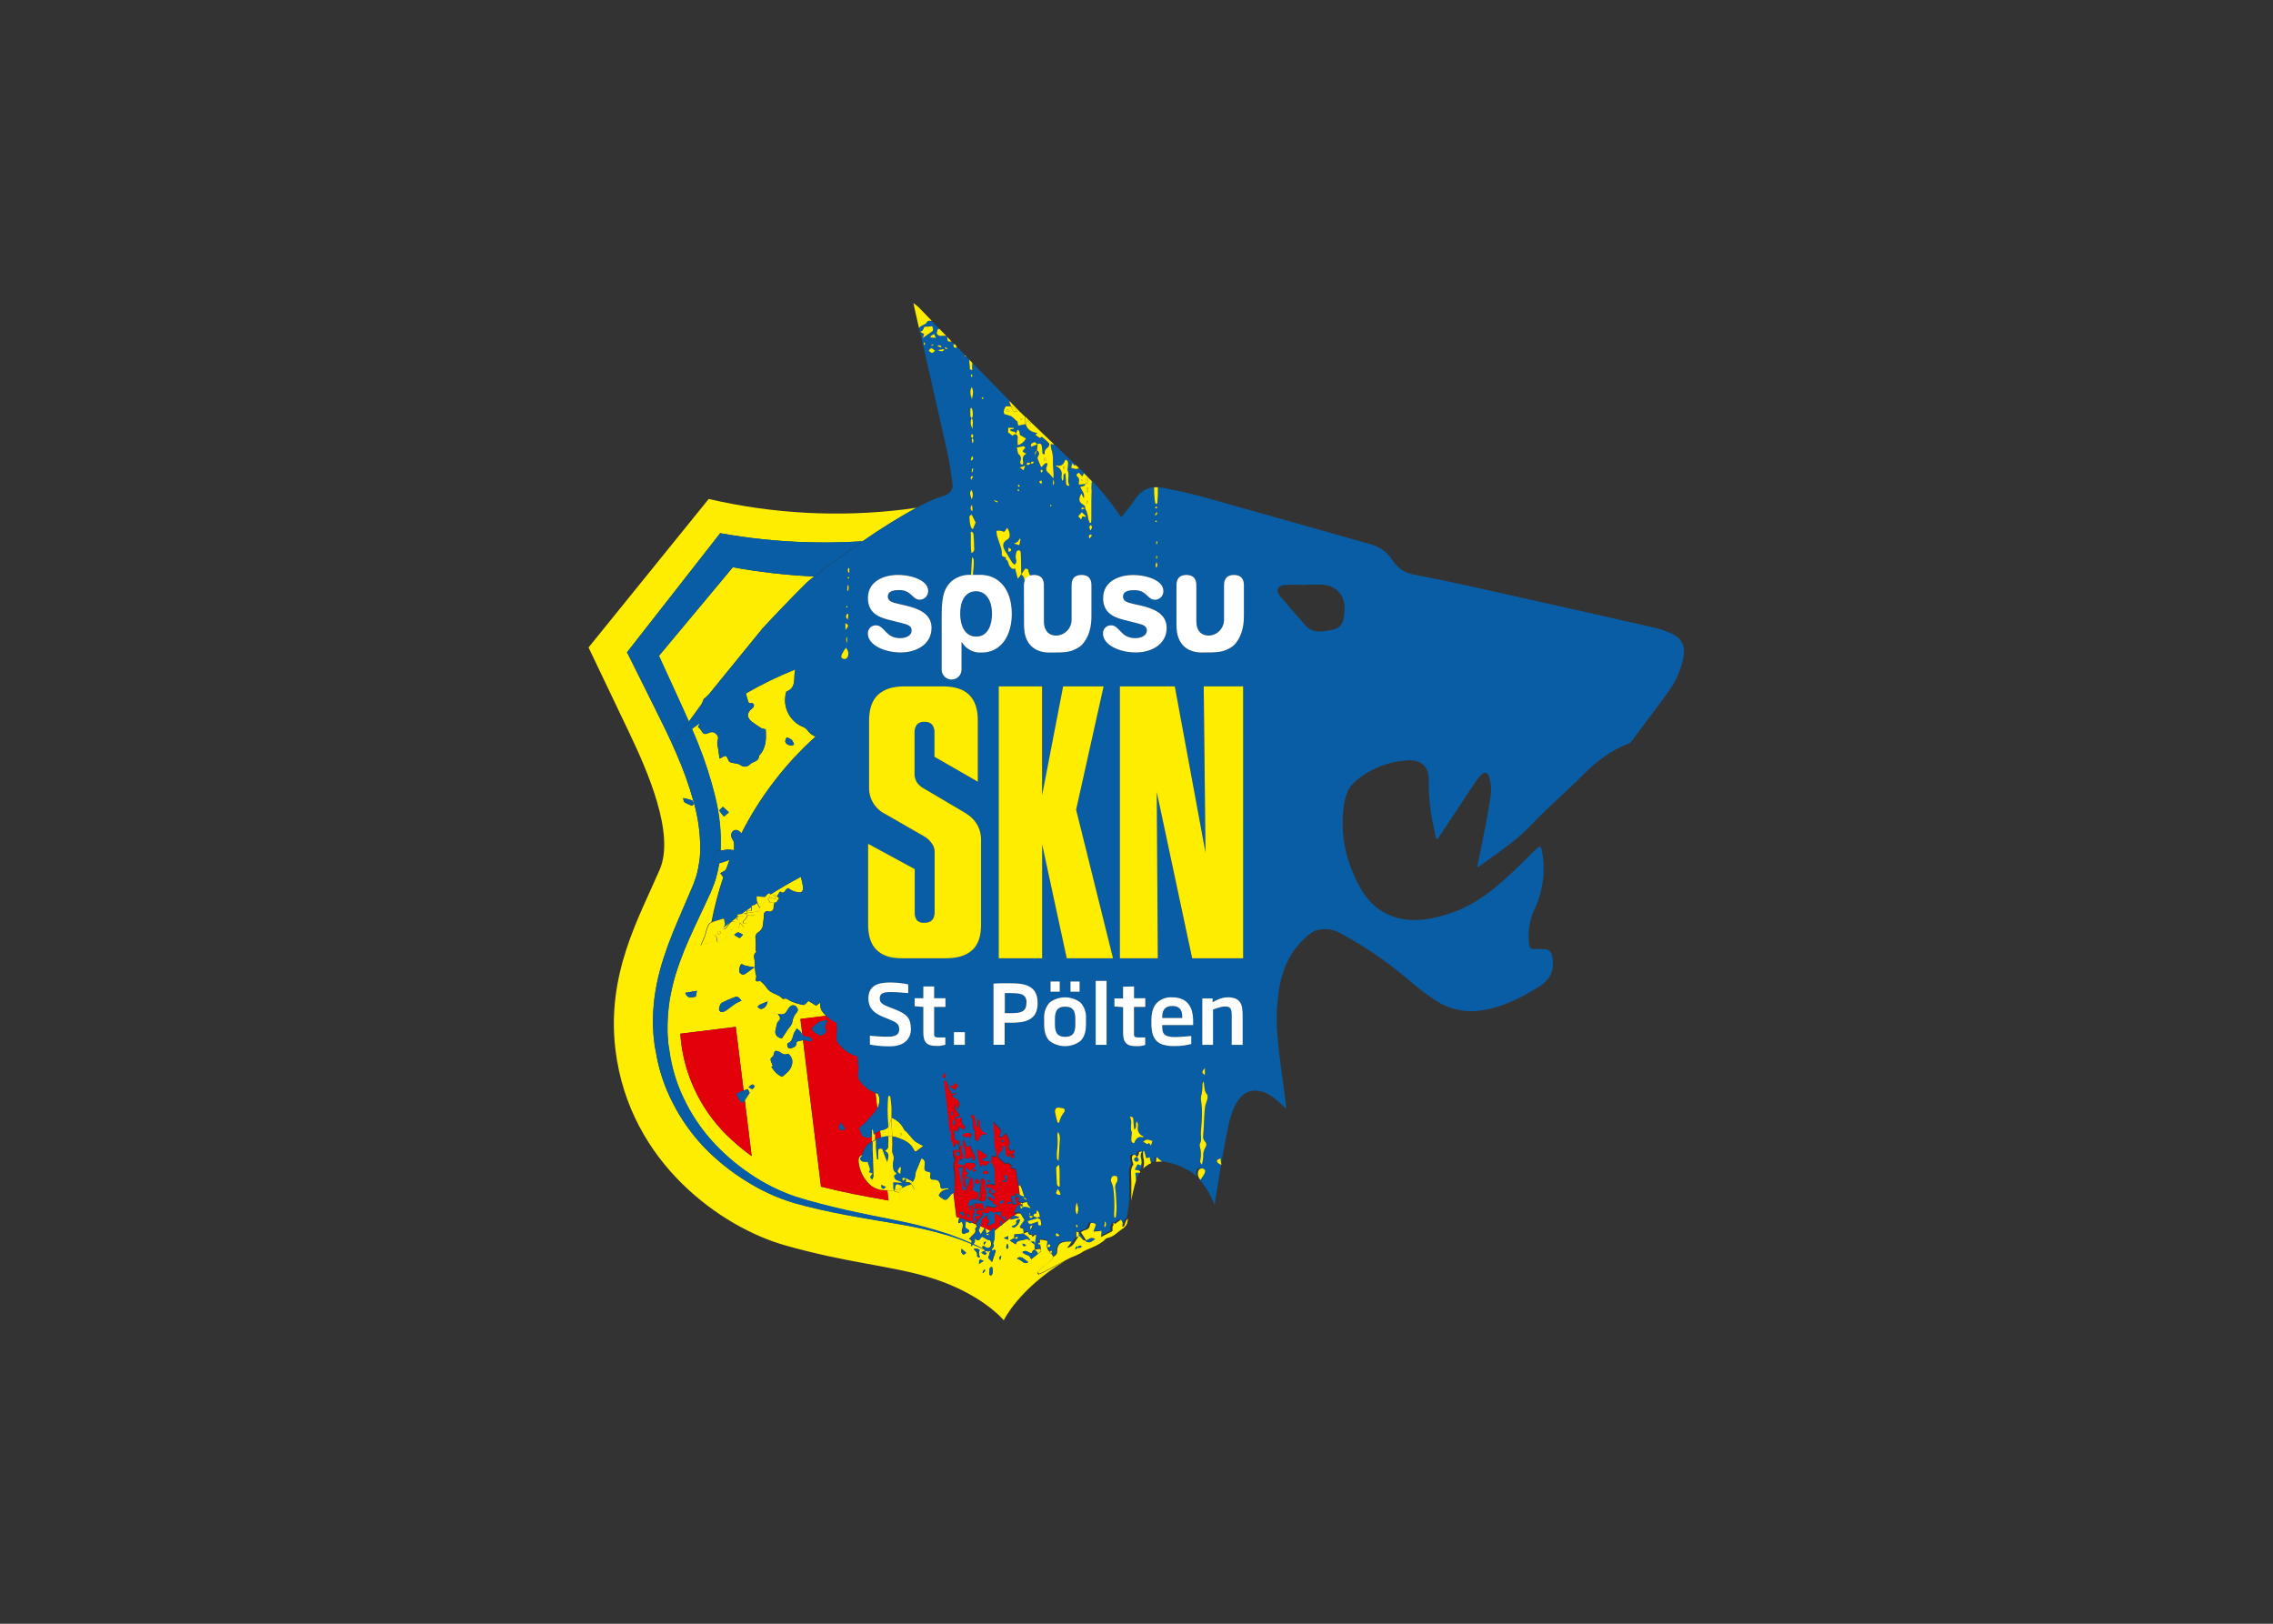 <svg clip-rule="evenodd" fill-rule="evenodd" stroke-linejoin="round" stroke-miterlimit="2" viewBox="0 0 560 400" xmlns="http://www.w3.org/2000/svg"><rect x="0" y="0" width="560" height="400" fill="#333333" stroke="none"/><g transform="matrix(.79 0 0 .79 145 74.658)"><path d="m228.29 87.77h-4.63v.11c-2.16 0-4.33-.16-6.47 0-2.4.23-3 1.7-1.49 3.52 2.53 3 5.2 6 7.79 9 1.165 1.367 2.907 2.109 4.7 2 1.347-.1 2.684-.304 4-.61 1.766-.265 3.126-1.729 3.26-3.51.192-1.083.296-2.18.31-3.28-.08-4.42-3.02-7.23-7.47-7.23z" fill="none"/><g fill-rule="nonzero"><path d="m39.67 179.47c-.198.721-.442 1.429-.73 2.12-.27.69-.53 1.43-.81 2.07l-1.74 3.74c-2.31 5-4.69 9.81-6.69 14.76-1 2.46-1.88 5-2.65 7.47-.741 2.51-1.335 5.061-1.78 7.64-.401 2.575-.628 5.174-.68 7.78v2c0 .667.03 1.333.09 2l.15 2 .31 1.94c.689 5.203 2.194 10.266 4.46 15 2.254 4.784 5.184 9.219 8.7 13.17 3.557 3.956 7.587 7.459 12 10.43 4.408 3.021 9.21 5.423 14.27 7.14 5.14 1.62 10.42 3 15.71 4.15s10.64 2.2 16 3.31c5.361 1.052 10.652 2.438 15.84 4.15 2.44.84 4.85 1.8 7.2 2.87.19-.55.27-1-.67-1.38l.91-1c.56-.57 1.36-1 1-2.06-.06-.21.36-.57.58-.9l-.44-.6c-.4-.17-.82-.33-1.23-.49-.132.078-.273.138-.42.18l-1.42-.66c-.07.77-.13 1.41-.17 1.84.2.83 1.43.47 1.12 1.59-.255.027-.504.091-.74.19-.47.23-1 .6-1.38 0-.133-.417-.112-.868.06-1.27.298-.733.242-1.563-.15-2.25l-.9.55c-.1-.18-.2-.28-.18-.36.06-.32.13-.63.2-.92 0-.1.07-.2.1-.3l.8.2c-.58-.21-1.14-.42-1.72-.61l-.93-7.55c-.412.185-.76.487-1 .87-1.23 1.58-1.42 1.63-3 .44l-.54-.47c.486-1.206 1.703-1.964 3-1.87v-.42c-.394-.071-.796-.071-1.19 0-.88.36-1.27 0-1.33-.81-.08-1.16-.61-1.82-1.67-1.9h-.08c-.113-.011-.227-.011-.34 0-.94.07-1.21-.52-1-1.25s0-1.17-.82-1.25c-1-.1-1.1-.55-1-1.51s.41-2.32-1-2.6c-.61 1.47-1.2 2.86-1.75 4.27-.091.326-.138.662-.14 1-.104.791-.411 1.542-.89 2.18.603.648.831 1.565.6 2.42-.229-.698-.604-1.339-1.1-1.88-.291-.256-.673-.386-1.06-.36.387-.026.769.104 1.06.36-.254.277-.627.415-1 .37-.8.4-1.35.64-1.85.92l.22-.35-.3-.2c-.387-.26-.828-.431-1.29-.5.462.069.903.24 1.29.5l.3.2-.22.35-.91 1.47v.05-.05l-1.4-.41c0-.09.07-.18.11-.27h-.3c-.665.056-1.335.056-2 0l.38 3.13-1.78-.33c-5.76-1-12.14-2.23-19.27-4l-5.61-45.68c-.509.183-1.035.313-1.57.39-.15 0-.47.32-.47.49 0 1.21-.92 1.47-1.79 1.72-.331.058-.67-.055-.9-.3-.162-.392-.204-.824-.12-1.24 2-.67 1.46-2.84 2.52-4 .148-.21.282-.431.4-.66.56.56 1.22.91 1.4 1.44.074.22.189.424.34.6l-.62-5 8-1c-.543-.524-1.029-1.104-1.45-1.73-.352-.759-.45-1.611-.28-2.43l-1.37 1-2.36-1.47h-.12c-.52.43-1.08 1.28-1.51 1.22-1.381-.231-2.726-.641-4-1.22-.73-.32-1.27-1.1-2.23-.65-.083.024-.173.006-.24-.05-1.33-1.61-3.84-1.49-5-3.48-.538-.745-1.17-1.417-1.88-2-.06-.07-.17-.16-.22-.14-2 .73-1-.89-1.13-1.51-.338-1.251-.483-2.546-.43-3.84.15-1.19-.93-2.57.45-3.61.06-.05-.22-.56-.19-.49.07-1.222.07-2.448 0-3.67-.212-.768.117-1.59.8-2 .922-.564 1.495-1.56 1.52-2.64 0-.9.32-1.82.25-2.81-.002-.026-.003-.051-.003-.077 0-.587.483-1.07 1.07-1.07.127 0 .254.023.373.067.132.05.272.075.412.075.642 0 1.17-.528 1.17-1.17 0-.025 0-.05-.002-.075.052-.56.149-1.115.29-1.66l-1.53.08c-.05-.239-.12-.473-.21-.7-.112-.15-.243-.285-.39-.4-.451.049-.838.347-1 .77-.421.734-.896 1.436-1.42 2.1-.362-.5-.651-1.049-.86-1.63l-1.06.71c.62.59 1.2 1.22 1.72 1.76h-.05.26v.29l-.05.07c-.428.39-.937.68-1.49.85l-.33.31c-1.029-.063-1.947.68-2.1 1.7-.19.66-.62.94-1.4.57.12-.31.16-.65.35-.82.576-.439.974-1.071 1.12-1.78-.373-.104-.738-.238-1.09-.4l1-.17c-.057-.262-.159-.512-.3-.74 1.6.24 1.79.2 1.56-1.13-1 .71-2.06 1.43-3.09 2.17l.54-.09c.07.24.15.47.24.76h-1.73l-.4.29c.49.11 1 .19.7 1.05-.7 0-.77-.47-.92-.89-1.4 1-2.79 2.09-4.18 3.17l-.13.18c.43.48.76.31 1.1-.13.42-.6.888-1.166 1.4-1.69.67-.62 1.07-.48 1.75.41l-.21-.06-1 1.93c-.95 0-1.48.37-1.49 1.41-.015.338-.167.656-.42.88-.82.61-1.71 1.13-2.65 1.73-.5-.82.08-2.08-1.18-2.39-.159.342-.29.696-.39 1.06-.073.85-.797 1.508-1.65 1.5-1 0-1.19.45-2.06.7.2-.4.75-1.65.75-1.65l.36-.85c.46-1 .91-4.05 1.9-4.52l.36-.17c.921-4.747 2.157-9.427 3.7-14.01l-.93-1.3c.44-.24.89-.45 1.31-.73.239-.154.43-.372.55-.63.32-.77.57-1.56 1-2.78-.85.31-1.41.56-2 .72-.37.1-.82.27-1.21.37 0 .13 0 .27-.07.4-.233 1.47-.56 2.923-.98 4.35zm68.48 93.74c-.016-.004-.034-.004-.05 0zm-49.8-46.62c.26-.89.25-2.07.83-2.59 1-.9.43-1.53-.16-2.36 1.79.39 2.27.13 3.15-1.38.259-.494.65-.906 1.13-1.19.445-.174.949-.114 1.34.16.34.49 1 1 .37 1.85-.805.905-1.324 2.03-1.49 3.23-.08.78-.9 1.49-1.4 2.23l-1.77 2.69c-.035.002-.071.003-.106.003-1.097 0-2-.903-2-2 0-.219.036-.436.106-.643zm-1.06 8.51c.34-.2.45-.85.59-1.32.18-.62.34-.67 1.07-.52 1 .22 1.72 1.48 3 .9.56-.26 1.49 1.15 1.57 2.07.19 2.32-1.38 3.56-2.89 4.85-.12.1-.38.2-.48.15-.609-.328-1.18-.724-1.7-1.18-.527-.588-1.011-1.213-1.45-1.87l.45-.29c-.17-.41-.34-.82-.5-1.24-.19-.57-.43-1.08.34-1.55zm-3.89-16.3c.71-.35 1.46-.62 2.46-1-.31 1.49-1 2.14-2 2.35-.33.07-.77-.39-1.16-.61.22-.27.41-.6.7-.74zm-19.6-4.34-.37 1.83c-1.25.17-2.55.81-3.26-1.2zm17.27 30.64c-.22.08-.6-.29-1.16-.6.54-.41.82-.78 1.16-.83s.53.37.8.58c-.26.3-.48.75-.8.85zm.71-38c-1.15.82-2.06 1.5-3 2.13-.254.148-.555.191-.84.12-1-.33-1.16-1.13-.7-2.56.37-1.18.84-.44 1.44-.25 1.019.266 2.055.463 3.1.59zm-4.55-14 1.24 1.55-1.62.1c.15-.56.24-.99.38-1.58zm-.63 3.12c.42 0 .86.38 1.56.75-.56.54-1 1.08-1.11 1-.577-.28-1.126-.615-1.64-1 .4-.19.78-.66 1.19-.68zm-5.08 22c1.23-.653 2.507-1.215 3.82-1.68 1-.45 1.4-.32 2.36 1-.649.261-1.281.565-1.89.91-1 .71-2 1.54-3.05 2.23-.431.285-.945.419-1.46.38-.359-.18-.595-.539-.62-.94.14-.66.32-1.57.84-1.87zm4.4 7.47 2.43 19.84c.42-.16.85-.31 1.28-.44.234.366.438.751.61 1.15-.49.77-1 1.57-1.51 2.36l2.13 17.4c-2.214-1.569-4.319-3.286-6.3-5.14-8.724-7.934-14.304-18.752-15.71-30.46-.1-.86-.18-1.71-.24-2.56z" fill="#ffed00"/><path d="m140.3 302.94c-.12-.17-.23-.34-.35-.5.432-.535.896-1.042 1.39-1.52 1.24-1.07 2.73-1.87 3.51-3.41h.06c-.109-.413-.311-.796-.59-1.12.07-.25.14-.49.22-.74l-.4-.15c-.043.074-.079.151-.11.23.031-.079.067-.156.11-.23l.4.15c-.08.25-.15.49-.22.74v.09l-.52-.22.15-.3-.4-.36c-.317-.342-.504-.784-.53-1.25-.05-.64.32-1.72.09-1.85-.775-.272-1.589-.414-2.41-.42 0 .3.07.58.1.86 0 .2 0 .4.07.59-.112.069-.233.123-.36.16l-.26-.34.26.34c.125-.038.245-.088.36-.15.07.58.13 1.11.19 1.63 0 .18.05.36.07.53l-1 .81-2 1.57c-.005.047-.005.093 0 .14-.09-.14-.2-.27-.28-.41-.195-.533-.668-.918-1.23-1-.497-.212-.959-.498-1.37-.85 1.24-1 1.9.33 2.92.32.1-.284.238-.553.41-.8.13-.17.4-.22.61-.32v-1.54c.005-.04.005-.08 0-.12v.1l-1.21-.88-.21-.4-1-.5h.06s0 .07-.07.11v-.09c-.578.181-1.165.328-1.76.44-.87.11-1.6.34-1.74 1.25l-1.85-1.19 1.37-.76c0-.35 0-.7.07-1.13l2.9-.28c.208.208.436.396.68.56-.244-.164-.472-.352-.68-.56 0-.43 0-.86-.09-1.45l-1.13-.4 1.57-2.15-1.37-2.26h-1c-.37.25-.75.5-1.11.76.635-.013 1.259.176 1.78.54l-2.85.63c.053-.196.13-.384.23-.56-.49.35-1 .71-1.47 1.08l.05.17-.12-.12c-.43.32-.85.65-1.27 1-.005.08-.005.16 0 .24h-.33c-.667.54-1.333 1.09-2 1.65.035.463.035.927 0 1.39.023.866-.145 1.726-.49 2.52.79 1-.6 1.49-.49 2.32h-1.34l.89.51c.098-.212.254-.393.45-.52.49 0 1.06-.69 1.36 0-.14.43-.27.86-.41 1.28l.52.29-.53-.27c-.22.69-.44 1.39-.7 2.18l-1.2-1.3c.193-.533.353-1.078.48-1.63l-1.07-.56h-.52l-.24-.41c-1.14-.55-2.3-1.08-3.46-1.57-.19.18-.42.37-.66.57.026-.263.086-.522.18-.77-2.38-.993-4.8-1.87-7.26-2.63-5.213-1.534-10.516-2.74-15.88-3.61-5.35-.94-10.74-1.77-16.1-2.8s-10.7-2.2-16-3.69c-5.35-1.59-10.455-3.912-15.17-6.9-4.752-2.948-9.118-6.475-13-10.5-3.869-4.073-7.13-8.684-9.68-13.69-2.611-5.017-4.407-10.418-5.32-16l-.39-2.08-.24-2.11c-.09-.71-.14-1.41-.17-2.12l-.1-2.13c-.044-2.838.113-5.675.47-8.49.378-2.805.929-5.583 1.65-8.32.73-2.72 1.6-5.38 2.55-8 1.94-5.26 4.23-10.26 6.32-15.21l1.59-3.72c.24-.61.41-1.17.62-1.75.224-.572.404-1.161.54-1.76.32-1.192.554-2.405.7-3.63.07-.62.19-1.23.22-1.85l.08-1.88c.042-5.137-.672-10.251-2.12-15.18-1.431-5.08-3.219-10.052-5.35-14.88-2.11-4.91-4.47-9.67-6.92-14.57l-7.28-14.62-1.17-2.32 1.68-2.15 25.63-32.74 1.74-2.22 2.94.49c9.171 1.512 18.446 2.308 27.74 2.38 4.56.05 9.13-.08 13.69-.35 5.375-3.749 10.939-7.221 16.67-10.4v-.06c-1.2.18-2.4.35-3.62.51-20.367 2.484-41.013 1.38-61-3.26l-37.47 46.3 12.7 26.61c5.77 12.09 14.27 31.53 9.51 42.62-6.38 14.86-16.72 32.58-13.81 56.29 4.35 35.55 33.54 55.38 52.64 60.84s32.42 6.32 44.45 9.82c16.91 4.94 24 13.62 24 13.63s4.58-9.73 19.06-18.47c-2.26 1.18-4.52 2.4-6.78 3.58-.47.25-.98.42-1.47.63zm1-7.65h.06zm-4.83-1.56v.09c-.47.37-.91.59-1.14-.51zm-2-5.46h-.09l.06-.08zm-1.09-1.86c-.07-.28.45-.78 1.16-.56-.167 1.041-.832 1.938-1.78 2.4-.12.07-.4-.12-.87-.27.8-.45 1.78-.44 1.49-1.57zm-101.17-131.36c.3.12.49.68.57 1.08 0 .16-.41.63-.5.59-.83-.252-1.624-.611-2.36-1.07-.3-.22-.3-.88-.42-1.31.918.177 1.823.414 2.71.71zm84.55 141.62s-.05 0-.06-.07c-.132-.214-.275-.421-.43-.62 0-.37 0-.74.08-1.09l1.45 1.27c-.32.26-.6.61-1.04.51zm4.4.52c.24-1-.45-1.6-1.1-2.25.639-.156 1.314-.067 1.89.25-.121.394-.199.799-.23 1.21.061.367.165.727.31 1.07l-.27.17c-.21-.15-.62-.35-.6-.45zm2.06 1.49-1.45.92c.05-1.52.06-1.52 1.45-.92zm-.18 3.81-.15-.05c.023-.15.059-.297.11-.44.126-.201.263-.394.41-.58.43.1.36.3-.41 1.07zm-.54-6.49 1-.44.7.85c-.7.7-1.13.08-1.7-.41zm3.33 6.91c-.14.13-.28.33-.31.31-.164-.094-.339-.168-.52-.22.004-.037.004-.073 0-.11-.014-.669.03-1.338.13-2 0-.15.42-.24.65-.36.339.76.357 1.626.05 2.4zm2.53-4.48c-.13-.45-.27-.66-.23-.83s.25-.32.39-.48l.2.12c-.09.32-.18.63-.36 1.21zm2.51-7.51v1.13l-1.36-.49zm-.4 4c-.3-.71-.3-.71.16-1.69.21.66.65 1.22-.16 1.77zm4.76 3.85c-.498-.355-1.039-.644-1.61-.86.518-.529 1.375-.551 1.92-.05.56.35 1.07.78 1.59 1.17-.596.412-1.414.317-1.9-.22z" fill="#ffed00"/><path d="m21.91 110.05 5.67 12.38c1.22 2.66 2.46 5.37 3.66 8.12 1.32-1.81 2.64-3.61 3.94-5.42.292-.508.524-1.048.69-1.61.63-.513 1.221-1.071 1.77-1.67 5.55-6.8 11.06-13.63 16.63-20.42.71-.86 10-10.62 13.8-14.31.18-.19 1-.86 2.28-1.86-8.505-.394-16.974-1.356-25.35-2.88zm18.36 86.23c-.09.11.08.42.13.64.24-.034.471-.116.68-.24.1-.09 0-.38 0-.74-.37.14-.68.17-.81.34zm16.6-10.86c.362.166.733.312 1.11.44.11 0 .27-.14.51-.28-.126-.182-.263-.355-.41-.52-.153-.135-.313-.262-.48-.38l.21-.28.94.65c.279-.559.614-1.089 1-1.58 1.52 1.27 1.54-1.17 2.69-1 .56.72 3.24 1.64 4 1.17.375-.403.548-.955.47-1.5-.177-1.095-.411-2.179-.7-3.25-3.28 1.72-6.48 3.6-9.63 5.6-.05.28-.09.57-.14.85.148-.019.298.009.43.08zm37.65 66.41v2.24c0 1.93.11 3.85.2 5.78.075 1.492.075 2.988 0 4.48-.015.109-.015.221 0 .33-.015-.109-.015-.221 0-.33.075-1.492.075-2.988 0-4.48.538.059 1.068.176 1.58.35 2 .71 4.07 1.57 5.09 3.73.162.264.35.512.56.74l2.45-1.84c-.891-.426-1.753-.91-2.58-1.45-.567-.516-1.083-1.085-1.54-1.7-.37-.42-.72-.85-1.1-1.26-.24-.25-.6-.41-.76-.69-.772-1.705-2.179-3.044-3.92-3.73v-2.24c.028-.684.001-1.37-.08-2.05.092.703.125 1.412.1 2.12zm2.71 7c.59.1.6.57-.13 1.15.04-.34.09-.73.13-1.11zm-3.13-11.41c-.06-.07-.15-.15-.23-.23l-.12.07.12-.07c.13.08.13.16.23.23zm66.31 45.18.34-.16v-.13l-.26.23zm-66.91-32.8v-2.95c-.366.497-.911.831-1.52.93-.362.072-.719.166-1.07.28l.27 2.17c.751-.246 1.531-.391 2.32-.43zm54.62 33.1h.07zm-10.96-10.9c-.13-.049-.264-.089-.4-.12.136.031.27.071.4.12zm-1.16-3.07c-.75-2.36-1.21-4.42-1.86-3.67v-.06l.37 3zm-40.45-7.23-.26.2zm-4.89-22.32c.209-.943.059-1.931-.42-2.77-.26-.08-.51-.17-.76-.27l.58 4.8c.305-.545.508-1.142.6-1.76zm4.34 18.22c-.24.889-.294 1.819-.16 2.73 0 .39.59.72 1 1.15-.38-.43-.92-.76-1-1.15-.134-.911-.08-1.841.16-2.73.239-.624.239-1.316 0-1.94-.14-.323-.25-.657-.33-1 .08.343.19.677.33 1 .239.624.239 1.316 0 1.94zm51.85 25.95-.13.12zm-10.19-11.66c-.131-.033-.265-.056-.4-.07.135.014.269.037.4.07zm.28 7.68c.051.079.095.163.13.25-.035-.087-.079-.171-.13-.25zm-97.58-135.97c1.428 5.582 2.032 11.343 1.79 17.1.72 0 1.47-.25 2.21-.29.67.018 1.338.082 2 .19-.08-.95.21-2.33-.34-3.13-.81-1.14-.7-2.14 0-2.81s1.83-.4 2.62.72c5.787-11.406 13.633-21.645 23.14-30.2-1-.372-1.867-1.034-2.49-1.9-.292-.43-.692-.775-1.16-1-4.373-1.623-6.796-6.391-5.53-10.88 0-.08 0-.22.09-.24 3.44-1.34 2-4.56 2.81-6.94-5.322 2.122-10.482 4.629-15.44 7.5.22.81.36 1.46.58 2.08s.18 1.2 1.1.94c.325-.013.634.147.81.42.065.379-.05.767-.31 1.05-2.25 1.64-1.94 3.34.29 4.78.8.51 1.56 1.1 2.38 1.58.423.166.867.274 1.32.32.2 2.94.22 5.87-2.08 8.26 0 1.88-1.93 1.76-2.85 2.7-.759.827-2.046.924-2.92.22-.71-.55-1.87-.51-2.82-.77-.273-.039-.528-.161-.73-.35-.36-.56-.5-1.44-1-1.7s-1.12.42-2 .81c-.12-1-.23-1.81-.35-2.67-.06-.42-.17-.82-.21-1.24-.148-.555-.169-1.136-.06-1.7.53-1.27-.26-2-1-2.53-.566-.211-1.196-.171-1.73.11-1.21.58-1.74.44-2.37-.81-.289-.399-.625-.761-1-1.08.12-.22.3-.51.48-.8l-.12-.18c-.76.55-1.52 1.1-2.29 1.64.68 1.6 1.35 3.2 2 4.82 2.095 5.2 3.825 10.54 5.18 15.98zm22.43-18.21c.574.197 1.116.477 1.61.83.318.441.555.936.7 1.46-.86.6-2.6.07-2.75-.93-.06-.42.28-.9.44-1.36zm-19.9 21.68 1.88 1.73-1.53 1.33c-.537-.575-1.026-1.194-1.46-1.85-.07-.12.59-.66 1.11-1.21zm93.23 125.16c.071-.079.138-.163.2-.25.136-.054.276-.094.42-.12-.144.026-.284.066-.42.12-.062.087-.129.171-.2.25zm.73-.39c.133-.015.267-.015.4 0-.133-.015-.267-.015-.4 0zm-13.17 12.41c.57-.49.87.06 1.24.24.164.109.357.168.554.168.396 0 .757-.235.916-.598.35-.56.07-1.89-.43-1.89-1 0-1.56-.89-2.42-1.07-.35.41-.6.94-1 1.1s-.75-.31-1.31-.58c.295.583.177 1.294-.29 1.75 1.06.49 2.11 1 3.14 1.55zm1.32-1.55-.64 1c-.36-.78-.11-1 .64-1zm11.28-11.94v1.16l-.42-.4.42.4v-1.22l-.54-.21.09.72zm10.89 13.88c-.039.105-.073.212-.1.32l.09-.32zm-6.12.41c.166-.075.349-.106.53-.09-.181-.016-.364.015-.53.09-.225.061-.458.082-.69.06.232.022.465.001.69-.06zm-.89-1.6.42-2.88zm9.79-.68h.13zm-26.66-2.37 1.29-2c-.47-.22-.94-.42-1.42-.63-.137.472-.318.931-.54 1.37zm1.76-.16c.466-.28.896-.616 1.28-1l-1.64-.79c.13.61.24 1.17.36 1.73zm14.01.19c.159.23.303.471.43.72l.81-.68.17.06-.17-.06-.81.68c-.127-.249-.271-.49-.43-.72-.37.15-.58.08-.72-.08.14.16.35.23.72.08zm-42.81-17.43c-.164-.284-.231-.614-.19-.94-.041.326.026.656.19.94zm-1.85-10.92c.03-.179.05-.359.06-.54v-1.64 1.64c-.01.181-.03.361-.06.54zm1.6 14.39c-.081-.114-.139-.243-.17-.38.031.137.089.266.17.38zm-1.77-12.88c.167-.305.216-.661.14-1-.005-.087-.005-.173 0-.26-.005.087-.005.173 0 .26.076.339.027.695-.14 1zm46.77 32.41c.033.052.057.11.07.17-.013-.06-.037-.118-.07-.17zm-45.15-20.19v-1.68l2 .13-2-.13c-.02.62-.04 1.16 0 1.68zm-1.74-10.93c-.134-.15-.285-.285-.45-.4.165.115.316.25.45.4zm.37 1.12c-.016.321-.067.639-.15.95.083-.311.134-.629.15-.95zm-.04-.47c.015.15.015.3 0 .45.015-.15.015-.3 0-.45zm-.78-1.05-.31-.18zm.6.61c.079.138.139.286.18.44-.041-.154-.101-.302-.18-.44zm-.74 1.28.59 1.51c0-.31.14-.63.22-.95-.08.32-.17.64-.22.95-.2-.5-.39-1-.59-1.51zm4.99 7.93c-.63-.62-1.76-.55-2.23-1.23.47.68 1.6.61 2.23 1.23z" fill="#ffed00"/><path d="m125.05 296.09v-.06l-.89-.51h-.16zm-53.32-221.46c-9.291-.072-18.562-.868-27.73-2.38l-2.94-.49-1.75 2.24-25.61 32.74-1.7 2.15 1.15 2.32 7.28 14.62c2.45 4.9 4.81 9.66 6.92 14.57 2.131 4.828 3.919 9.8 5.35 14.88 1.448 4.929 2.162 10.043 2.12 15.18l-.08 1.88c0 .62-.15 1.23-.22 1.85-.146 1.225-.38 2.438-.7 3.63-.136.599-.316 1.188-.54 1.76-.21.58-.38 1.14-.62 1.75l-1.59 3.72c-2.09 5-4.38 10-6.3 15.21-.95 2.63-1.82 5.29-2.55 8-.721 2.737-1.272 5.515-1.65 8.32-.357 2.815-.514 5.652-.47 8.49l.1 2.13c0 .71.08 1.41.17 2.12l.24 2.11.39 2.08c.913 5.582 2.709 10.983 5.32 16 2.55 5.006 5.811 9.617 9.68 13.69 3.882 4.025 8.248 7.552 13 10.5 4.659 2.988 9.706 5.323 15 6.94 5.3 1.49 10.63 2.66 16 3.69s10.75 1.86 16.1 2.8c5.37.869 10.681 2.075 15.9 3.61 2.46.76 4.88 1.637 7.26 2.63.039-.084.073-.171.1-.26-2.35-1.07-4.76-2-7.2-2.87-5.188-1.712-10.479-3.098-15.84-4.15-5.32-1.09-10.67-2.09-15.96-3.31s-10.57-2.53-15.71-4.15c-5.06-1.717-9.862-4.119-14.27-7.14-4.413-2.971-8.443-6.474-12-10.43-3.516-3.951-6.446-8.386-8.7-13.17-2.266-4.734-3.771-9.797-4.46-15l-.31-1.94-.15-2c-.06-.667-.09-1.333-.09-2v-2c.052-2.606.279-5.205.68-7.78.445-2.579 1.039-5.13 1.78-7.64.77-2.52 1.66-5 2.65-7.47 2-4.95 4.38-9.76 6.69-14.76l1.74-3.74c.28-.64.54-1.38.81-2.07.288-.691.532-1.399.73-2.12.427-1.427.761-2.88 1-4.35 0-.13 0-.27.07-.4-.252.108-.538.108-.79 0-.838-.703-1.095-1.894-.62-2.88.26-.71.62-1.27 1.64-1.12h.19c.242-5.757-.362-11.518-1.79-17.1-1.351-5.447-3.078-10.793-5.17-16-.64-1.62-1.31-3.22-2-4.82l-4.89 3.53-.13-.1c.2-.31.38-.62.59-.92l3.47-4.73c-1.2-2.75-2.44-5.46-3.66-8.12l-5.67-12.38 23.01-27.6c8.37 1.523 16.832 2.486 25.33 2.88 3-2.36 8.67-6.6 15.07-11-4.54.29-9.11.42-13.67.37zm-42.73 62.37-1.32 1.67-.45-.39c.28-.69.29-1.64 1.77-1.28zm98 160.11-.52-.29zm-7.06-3.74-.18.2c1.16.49 2.32 1 3.46 1.57l-.14-.22c-1.03-.54-2.08-1.06-3.14-1.55z" fill="#085da4"/><path d="m120.83 282.23c.311.323.718.537 1.16.61 0-.35-.09-.7-.15-1-.09-.17-.39-.25-.6-.37-.031.298-.178.571-.41.76zm1.39-2.82c.74-.33.34-.83.6-1.71.233-1.323.233-2.677 0-4-.001-.232.022-.463.07-.69-.072-.078-.149-.152-.23-.22-.096.293-.166.594-.21.9-.134 1.256-.205 2.517-.21 3.78.52.62.47.96-.02 1.94z" fill="#e2000b"/><path d="m122.92 282.72-.92.19h.1-1.19v1.38c.52-.31.95-.05 1.45.21h.19v.13c0 .04.25.12.39.17-.06-.48-.09-.82-.15-1.32.95.22 2 1.06 2.33-.42l1.47.8v3l-2.29.9c.26-.65.46-1.15.7-1.77-.89-.28-1-.88-.6-1.66-.5.34-1 .66-1.5 1-.189.163-.311.392-.34.64-.09.634-.234 1.26-.43 1.87.48.21 1 .41 1.42.63l.1-.16v.23l1.64.79c.35-.31.71-.66 1.14-1.05v1c.667-.56 1.333-1.11 2-1.65l-.18-1.58c.69.37.59.85.53 1.31.42-.33.84-.66 1.27-1l-1.46-1.44 1.09-.11c.12.42.25.85.44 1.5.48-.37 1-.73 1.47-1.08.162-.33.477-.558.84-.61.36-.26.74-.51 1.11-.76h-.88c.69-1.8 1-2.16 1.89-2.48-.025.176-.025.354 0 .53.015.081.035.161.06.24-.025-.079-.045-.159-.06-.24-.025-.176-.025-.354 0-.53.001-.017.001-.033 0-.05l.18.17-.18-.17.14-.14-.09-.72-.8-.31c.12-.21.24-.45.37-.68.26-.48 0-.51-.39-.5l-.95.15c.18.7.36 1.34.53 2-.73.27-1-.08-1.17-.54-.13-.41-.29-.82-.39-1.24-.071-.221-.054-.462.05-.67.18-.158.424-.225.66-.18.443.13.877.287 1.3.47l-.84-1 .2-.25 1.17.54-.37-3-.81-5c-.559-.24-1.148-.405-1.75-.49l.68-.53-1.42-1-.65.35c-.811-.632-1.579-1.317-2.3-2.05-.17-.18 0-.95.26-1.19 1.14-1 1.17-1 1.14-2.27.56-.14.72.15.75.64.002.671.062 1.34.18 2 .19.79.54.89 1.5.57.27.43.65.81 1.14.52s-.09-.5-.35-1.32c-.71.26-.33.5-1 .75l.06-.58c-.192-.115-.361-.264-.5-.44-.066-.011-.134-.011-.2 0l.79-.42c0-.16 0-.32.05-.48-.58-.38-.81-.83-.58-1.41l-.24.28c.09-.45.17-.91.29-1.54.092.304.129.623.11.94v-.06c.162-.255.212-.566.14-.86-.3-.86-.69-1.7-1.08-2.61-.78.35-1 1.57-2.08 1.17.058-.339.141-.674.25-1 .374-.664.172-1.514-.46-1.94-.614-.541-1.143-1.172-1.57-1.87-.077.392-.121.79-.13 1.19.06 1.49.24 3 .22 4.46-.06 1.282.12 2.564.53 3.78.108.479.158.969.15 1.46l-1.44-.1c0 .64-.09 1.28-.14 1.92 0 .15 0 .35.12.44 1 1 .9 2.42.88 3.6-.04.818-.01 1.637.09 2.45.043.233.135.455.27.65-.136-.075-.276-.142-.42-.2-.381-.06-.769-.06-1.15 0 0 .15.07.31.1.47l.29.51h-.17c.038.195.124.377.25.53.29.222.636.361 1 .4-.022.532-.466.958-.999.958-.064 0-.128-.006-.191-.018v.1l-.19-.1h-.07l1.34 1.19c.003.344-.065.684-.2 1l.06.09c-.07.101-.172.175-.29.21-.223.168-.502.247-.78.22l1.92 1.05c-.582.474-1.383.583-2.07.28-1.31-.38-1.37-.42-1.71.79l-.39.08.06.21c-.121-.099-.234-.206-.34-.32zm6.19-21.94c.16.147.289.323.38.52 0 .12-.18.29-.36.55-.21-.3-.43-.47-.44-.66s.31-.27.42-.41zm-.75 20.16c-.13-.92-.13-.92 1.1-1.14-.05.86-.46 1.1-1.1 1.14zm3.91-.32-1.79.4c.52-.93.52-.94 1.79-.4zm-3.15-7h.95l-.43-1.56c1.1-.08 1.2.1.64 2h-.65l-.56-.21c.02-.08.03-.16.05-.24zm-1.57.92c.349.12.684.278 1 .47.21.13.43.56.36.73s-.48.42-.67.57l-.54-.06c.05-.45 0-.91.31-1.14-.14-.21-.31-.39-.46-.58zm-.71 8.94c.28 0 .57.11.85.08.283-.093.552-.224.8-.39 0 .66.1 1.19.14 1.7l-2-1.07c.08-.14.14-.33.21-.33zm-5.65 2.7-.22-.33c-.511.195-.984.476-1.4.83.41.16.83.32 1.23.49l-.16-.21z" fill="#e2000b"/><path d="m116.49 285.51 1.08.27c.019-.34-.032-.68-.15-1-.006-.023-.006-.047 0-.07.188.041.372.097.55.17.05 0 .1.07.16.1.004-.304.044-.606.12-.9l-.74.24c.041-.093.102-.175.18-.24.431-.263.81-.602 1.12-1 .008-.307-.029-.614-.11-.91.298.007.59-.084.83-.26.07-.16.15-.32.21-.49l.06.16c.063-.11.11-.227.14-.35.21.14.51.26.57.45.016.045.036.089.06.13.23-.111.453-.235.67-.37.16-.11.3-.23.46-.35-.152-.247-.42-.398-.71-.4-.357.124-.694.299-1 .52-.45.25-1.13.22-1.25.91-.08-.37-.15-.75-.23-1.12.161-.326.304-.659.43-1 .11-.26.67-.33 1-.49.162-.073.319-.157.47-.25l.11-.29c.19.16.37.26.36.33-.021.083-.051.164-.09.24l.19.2c0-.16.09-.3.14-.44l1.32.82-.19-.68h-.07c0 .14-.05.29-.08.45-.23-.18-.4-.33-.54-.46.251-.2.436-.472.53-.78-.188.349-.522.598-.91.68.74-1.1.73-1.35-.11-2.33l-.08.14c-.277-.4-.716-.66-1.2-.71l-.15.35c-.817-.007-1.608.297-2.21.85-.17-.08-.32-.15-.5-.25.24-.15.49-.42.62-.38.77.29 1.11-.19 1.25-.75.3-1.16.5-2.35.73-3.48-.045-.179-.109-.354-.19-.52-.38 1.12-.73 2.32-1.19 3.48-.21.53-.6 1-1.33.59-.074-.009-.148.009-.21.05.14.64.28 1.27.37 1.94-.297.196-.644.3-1 .3-.318-.245-.727-.34-1.12-.26.076-.208.1-.431.07-.65-.21-1.74-.46-3.47-.62-5.22 0-.35-.09-.69-.15-1-.05 1.75 0 3.51 0 5.26.006.223-.046.443-.15.64-.056.007-.11.024-.16.05l.93 7.55c.57.11 1.13.32 1.71.53zm-.62-2 1-.2c.11.44.2.83.29 1.22l-.27.13c-.182-.199-.379-.383-.59-.55-.169-.093-.347-.17-.53-.23.009-.119.043-.235.1-.34zm9.81-15.52v-.01zm-10.03 3.68c-.06-.72-.11-1.45-.17-2.22h-.28c.15.79.3 1.55.45 2.22zm-25.19-7.88c.094-.064.206-.099.32-.1-.114.001-.226.036-.32.1zm-2.89 8.81.75-1.2zm-2.77-5.2c.308.264.704.404 1.11.39h.87-.87c-.406.014-.802-.126-1.11-.39zm3.47 5.95c0-.14.12-.28.19-.43-.07.15-.14.29-.19.43zm.19-8.05c0-.77 0-1.54-.07-2.3.02.76.05 1.53.07 2.3zm-3.97 1.41c.05-.33.45-.52.61-.88-.16.36-.56.55-.61.88z" fill="#e2000b"/><path d="m66.74 228.23c.362.36.849.567 1.36.58.76.09 1.48.26 1.61 1.31-.63 0-1.35.22-1.7 0-.304-.241-.698-.339-1.08-.27l5.61 45.68c7.13 1.8 13.51 3 19.27 4l1.78.33-.38-3.13-1.59-.13c-1.067-.083-2.097-.427-3-1l-.11-.08c-.708-.466-1.334-1.047-1.85-1.72-1.352-1.607-2.216-3.568-2.49-5.65-.09-.84-.18-1.85.77-2.4l.19-.11c.189-.104.321-.288.36-.5.317-1.607 1.385-2.969 2.87-3.66v-1.71l-.08.08c-.57.73-2.75.35-3.11-.49-.28-.67-.51-1.37-.79-2.14.869-.628 1.673-1.342 2.4-2.13 1-1.35 2.47-2.43 3.29-4l-.58-4.8c-2.098-.785-3.889-2.222-5.11-4.1-.71-1.07-.09-3-.16-4.51v-.22l-.44-.08c.12-.24.2-.54.33-.78-.1-.57-.23-1.16-.32-1.72-2.505-.677-4.677-2.25-6.1-4.42-.7-1.08-.08-3-.16-4.52-.034-.518-.107-1.033-.22-1.54-1.192-.521-2.275-1.264-3.19-2.19l-8 1zm12 27.37 1.36 2c-.51.11-1.2.47-1.48.26-.62-.4-.83-1.14.1-2.26zm-6.59-31.54c.758-.25 1.552-.378 2.35-.38l-.82 2.09c.18.45.65 1.13.5 1.33-.44.57-1.13 1.28-1.72 1.28s-1.4-.67-2.08-1.09c-.179-.144-.326-.325-.43-.53-.12-.23-.35-.63-.29-.68.751-.757 1.579-1.434 2.47-2.02zm15.16 45.1-.24-.76z" fill="#e2000b"/><path d="m89.41 259.19v1.74c.566-.282 1.155-.516 1.76-.7l-.27-2.17c-.732.222-1.412.59-2 1.08.153.095.342.113.51.05zm2 15.81-.13-.07zm-1.41-8h.23v-1.23 1.23zm2.78 8.69-.16-.08zm-5.5-4.69.52.15zm1.46-12.58c.024-.314-.131-.616-.4-.78.269.164.424.466.4.78zm-1.3 12.19c0-.08.06-.15.08-.22s-.05.14-.08.22zm-58.59-40.21c1.415 11.694 6.994 22.496 15.71 30.42 1.981 1.854 4.086 3.571 6.3 5.14l-2.13-17.33-.35.52c-.291.153-.639.153-.93 0-.474-.72-.886-1.48-1.23-2.27 0-.13.26-.56.49-.66.54-.24 1.09-.46 1.64-.66l-2.43-19.84-17.31 2.12c.06.85.14 1.7.24 2.56z" fill="#e2000b"/><path d="m170.28 267.48c.204.24.517.361.83.32.72-.37.48-.88.06-1.35l-.18-.18c-.8.31-.99.66-.71 1.21zm-34.09-232.09 1.55 1.53c-1.5-1.47-3-2.94-4.48-4.43.97.98 1.95 1.93 2.93 2.9z" fill="#085da4"/><path d="m337.58 103c-1.636-.75-3.34-1.339-5.09-1.76-13.72-3.127-27.45-6.223-41.19-9.29-11.12-2.47-22.22-5.05-33.41-7.19-3.022-.389-5.71-2.13-7.3-4.73-.11-.18-.26-.35-.39-.53-1.517-2.086-3.707-3.588-6.2-4.25-17.34-4.91-34.68-9.86-52-14.7-4.19-1.17-8.46-2.07-12.73-2.91-3.56-.71-6.6.17-8.74 3.44-1.3 2-2.86 3.79-4.32 5.7-.124-.094-.238-.202-.34-.32-3.621-5.395-7.856-10.351-12.62-14.77l-1-.91.69.66c-.82.61-1.59.1-2.44-.07.14-.48.27-.89.44-1.44l.32.41c.1.14.21.28.31.43.086-.131.207-.236.35-.3-2.22-2.14-4.46-4.27-6.69-6.39l-1.08-.08c-.003.484.047.967.15 1.44.408 1.199.584 2.465.52 3.73 0 1.46.16 2.92.22 4.39-.009.393-.052.785-.13 1.17v.12c0 .57.74 1.1-.13 1.92.05-.77.09-1.35.13-1.92-.005-.033-.005-.067 0-.1-.42-.686-.939-1.306-1.54-1.84-.628-.415-.83-1.255-.46-1.91.117-.323.198-.659.24-1-1.06-.39-1.27.81-2 1.16-.38-.9-.77-1.72-1.07-2.57-.07-.291-.019-.597.14-.85.169-.2.262-.454.262-.716 0-.447-.27-.852-.682-1.024l-.07.06c-.13.43-.27.86-.46 1.47-.09-1-.08-1 .46-1.47v-.1c.06-.64.13-1.27.2-1.91l-2 .73c-.25-.81.31-1.08.67-1.3s.85.09 1.12.51c.94-.31 1.3-.21 1.48.56.115.637.175 1.283.18 1.93 0 .48.18.77.73.64 0-1.25 0-1.21 1.13-2.24.25-.23.42-1 .25-1.17-.71-.714-1.465-1.382-2.26-2l-.65.34-1.4-1 .68-.53c-1.82-.28-3.2-1-3.66-2.82l-2.27.43-.31-1.5-.16.14c-.434-.536-.924-1.026-1.46-1.46-.719-.322-1.47-.567-2.24-.73-.47-.75-.08-1.61.4-2.44h1.66c-.28-.546-.482-1.128-.6-1.73-3.847-3.9-7.68-7.82-11.5-11.76-.06.769-.06 1.541 0 2.31-.38-.15-.76-.25-.76-.31.07-1-.21-2-.16-2.95l-1.06-1.1c-.004.043-.004.087 0 .13l-.33-.14c.041-.078.077-.158.11-.24l-2.76-2.85c.046.155.113.303.2.44-1 0-1 0-1.16-1.05.113-.018.227-.018.34 0l-.83-.86-.31-.03c-1 0-1 0-1.11-1.08-.005-.14-.032-.278-.08-.41l-.21-.21c-1-.44-2.34.58-3.06-.91l.33-1.19.49-.22-2.36-2.41h-1c-.34 0-.59.59-.89.91-.47.25-1 .48-1.42.76-.285.134-.51.369-.63.66l.22 1c0 .05 0 .09.08.15.85-.14 1-.85 1.3-1.53l2.54-.18c.3 1.35.29 1.33-.67 2-.71.47-1.39 1-2.34 1.66.19-.54.29-.83.42-1.22l-1.21-.78 8.6 38c.69 3.09 1.05 6.25 1.52 9.39.163 1.208-.382 2.408-1.4 3.08-1 .79-2.42.88-4.27 1.65s-3.72 1.7-5.75 2.79c-5.731 3.179-11.295 6.651-16.67 10.4-6.4 4.38-12 8.62-15.07 11-1.28 1-2.1 1.67-2.28 1.86-3.81 3.69-13.09 13.45-13.8 14.31-5.57 6.79-11.08 13.62-16.63 20.42-.549.599-1.14 1.157-1.77 1.67-.166.562-.398 1.102-.69 1.61-1.3 1.81-2.62 3.61-3.94 5.42l-3.47 4.73c-.21.3-.39.61-.59.92l.13.1 4.89-3.53c.77-.54 1.53-1.09 2.29-1.64l.12.18c-.18.29-.36.58-.48.8.375.319.711.681 1 1.08.63 1.25 1.16 1.39 2.37.81.534-.281 1.164-.321 1.73-.11.78.55 1.57 1.26 1 2.53-.109.564-.088 1.145.06 1.7 0 .42.15.82.21 1.24.12.86.23 1.71.35 2.67.89-.39 1.66-1 2-.81s.62 1.14 1 1.7c.202.189.457.311.73.35 1 .26 2.11.22 2.82.77.874.704 2.161.607 2.92-.22.92-.94 2.89-.82 2.85-2.7 2.3-2.39 2.28-5.32 2.08-8.26-.453-.046-.897-.154-1.32-.32-.82-.48-1.58-1.07-2.38-1.58-2.23-1.44-2.54-3.14-.29-4.78.26-.283.375-.671.31-1.05-.176-.273-.485-.433-.81-.42-.92.26-.93-.45-1.1-.94s-.36-1.27-.58-2.08c4.958-2.871 10.118-5.378 15.44-7.5-.8 2.38.63 5.6-2.81 6.94l-.09.24c-1.258 4.492 1.174 9.255 5.55 10.87.468.225.868.57 1.16 1 .623.866 1.49 1.528 2.49 1.9-9.507 8.555-17.353 18.794-23.14 30.2-.79-1.12-1.9-1.37-2.62-.72s-.84 1.67 0 2.81c.55.8.26 2.18.34 3.13-.662-.108-1.33-.172-2-.19-.74 0-1.49.32-2.21.29h-.2c-1-.15-1.38.41-1.64 1.12-.475.986-.218 2.177.62 2.88.252.108.538.108.79 0 .39-.1.84-.27 1.21-.37.59-.16 1.15-.41 2-.72-.43 1.22-.68 2-1 2.78-.12.258-.311.476-.55.63-.42.28-.87.49-1.31.73l.93 1.3c-1.505 4.608-2.701 9.312-3.58 14.08.644-.295 1.314-.533 2-.71l1.25-.37.55-.12c-.015.069-.015.141 0 .21.37 1.59.43 1.69-.25 2.65 1.39-1.08 2.78-2.13 4.18-3.17-.027-.086-.061-.169-.1-.25.103.041.211.071.32.09l.4-.29h-.22c-.08-.15-.16-.31-.24-.44l.25-.07 1.17-.2c1-.74 2-1.46 3.09-2.17 0-.13 0-.26-.08-.42.35-.08.69-.26.78-.17l.06.05 1.06-.71c-.227-.641-.306-1.325-.23-2l2.51.19c1-1.14 1-1.14 1.68-1.08l-.06.38c3.15-2 6.35-3.88 9.63-5.6.289 1.071.523 2.155.7 3.25.078.545-.095 1.097-.47 1.5-.78.47-3.46-.45-4-1.17-1.15-.2-1.17 2.24-2.69 1-.386.491-.721 1.021-1 1.58l.64.44-.86 1.36h-.46c-.141.545-.238 1.1-.29 1.66.002.025.002.05.002.075 0 .642-.528 1.17-1.17 1.17-.14 0-.28-.025-.412-.075-.119-.044-.246-.067-.373-.067-.587 0-1.07.483-1.07 1.07 0 .026.001.051.003.077.07 1-.27 1.91-.25 2.81-.035 1.069-.607 2.052-1.52 2.61-.683.41-1.012 1.232-.8 2 .07 1.222.07 2.448 0 3.67 0-.07.25.44.19.49-1.38 1-.3 2.42-.45 3.61-.053 1.294.092 2.589.43 3.84.12.62-.87 2.24 1.13 1.51.05 0 .16.07.22.14.71.583 1.342 1.255 1.88 2 1.12 2 3.63 1.87 5 3.48.067.056.157.074.24.05 1-.45 1.5.33 2.23.65 1.274.579 2.619.989 4 1.22.43.06 1-.79 1.51-1.22h.12l2.3 1.39 1.37-1c-.17.819-.072 1.671.28 2.43.421.626.907 1.206 1.45 1.73.915.926 1.998 1.669 3.19 2.19.113.507.186 1.022.22 1.54.08 1.53-.54 3.44.16 4.52 1.423 2.17 3.595 3.743 6.1 4.42.09.56.22 1.15.32 1.72-.13.24-.21.54-.33.78l.44.08v.22c.07 1.52-.55 3.44.16 4.51 1.221 1.878 3.012 3.315 5.11 4.1.25.1.5.19.76.27.479.839.629 1.827.42 2.77-.092.618-.295 1.215-.6 1.76-.82 1.52-2.24 2.6-3.29 4-.727.788-1.531 1.502-2.4 2.13.28.77.51 1.47.79 2.14.36.84 2.54 1.22 3.11.49l.08-.08v-2.13c.269.164.424.466.4.78 0 .31 0 .6.21.72.588-.49 1.268-.858 2-1.08.351-.114.708-.208 1.07-.28.609-.099 1.154-.433 1.52-.93v-1.05c-.27-2.78-.27-5.58 0-8.36 0-.07.13-.12.25-.18l.12-.07c.08.08.17.16.23.23.041.033.069.079.08.13.07.74.18 1.49.26 2.23.081.68.108 1.366.08 2.05v2.24c1.723.69 3.114 2.02 3.88 3.71.16.28.52.44.76.69.38.41.73.84 1.1 1.26.457.615.973 1.184 1.54 1.7.827.54 1.689 1.024 2.58 1.45l-2.45 1.84c-.21-.228-.398-.476-.56-.74-1-2.16-3-3-5.09-3.73-.512-.174-1.042-.291-1.58-.35.075 1.492.075 2.988 0 4.48-.015.109-.015.221 0 .33.08.343.19.677.33 1 .239.624.239 1.316 0 1.94-.24.889-.294 1.819-.16 2.73 0 .39.59.72 1 1.15l-.29.22-.26.2-.23.17c-.041.326.026.656.19.94v.06c.47.68 1.6.61 2.23 1.23h-.7l-2-.13v1.68c-.005.093-.005.187 0 .28.031.137.089.266.17.38l.16.23h.3c.041-.096.068-.197.08-.3.09-1.07.26-1.54.75-1.54.462.069.903.24 1.29.5l.3.2-.22.35c.5-.28 1-.52 1.85-.92.373.045.746-.093 1-.37-.291-.256-.673-.386-1.06-.36-.162.003-.323.023-.48.06v-1.29l-.9.81c-.088-.144-.159-.299-.21-.46.012-.17.045-.338.1-.5l1 .15c.395.241.806.455 1.23.64.302.095.581.252.82.46.479-.638.786-1.389.89-2.18.002-.338.049-.674.14-1 .55-1.41 1.14-2.8 1.75-4.27 1.41.28 1 1.66 1 2.6s.09 1.41 1 1.51c.79.08 1 .44.82 1.25s.09 1.32 1 1.25c.113-.011.227-.011.34 0h.08c1.06.08 1.59.74 1.67 1.9.06.85.45 1.17 1.33.81.394-.071.796-.071 1.19 0v.42c-1.297-.094-2.514.664-3 1.87l.54.47c1.53 1.19 1.72 1.14 3-.44.24-.383.588-.685 1-.87.05-.026.104-.043.16-.05.104-.197.156-.417.15-.64v-5.26c-.27-1.56-.66-3.09.16-4.41-.265-.55-.489-1.118-.67-1.7-.07-.36-.06-1 .16-1.13.47-.39.94-.13 1.29.32.457-.363.641-.975.46-1.53l1-.32c-1.13 1.64.71 2.83 0 4.34l-1-.22-.66 1.76c.385.081.777.131 1.17.15.53 0 .52.36.6.68l-1.26.11c.06.77.11 1.5.17 2.22.18.92.36 1.81.51 2.7.12.67.27 1.32.42 2 .062-.041.136-.059.21-.05.73.39 1.12-.06 1.33-.59.46-1.16.81-2.36 1.19-3.48.081.166.145.341.19.52-.005-.04-.005-.08 0-.12.617 1.167.705 2.544.24 3.78.484.05.923.31 1.2.71l.2-.34c.84 1 .85 1.23.11 2.33.388-.082.722-.331.91-.68.066-.229.066-.471 0-.7-.053-.239-.163-.462-.32-.65l.06-.15.4.39c.005-1.263.076-2.524.21-3.78.044-.306.114-.607.21-.9.081.068.158.142.23.22v-.23c.689.368 1.009 1.193.75 1.93-.132.593-.058 1.214.21 1.76.33 1.176.227 2.433-.29 3.54-.59-.26-.74.23-1.16 0l-1.32-.82c0 .14-.09.28-.14.44l-.19-.2c-.053.083-.099.17-.14.26-.12-.07-.33-.15-.33-.22.009-.111.04-.22.09-.32-.151.093-.308.177-.47.25-.36.16-.92.23-1 .49-.126.341-.269.674-.43 1 .08.37.15.75.23 1.12.12-.69.8-.66 1.25-.91.306-.221.643-.396 1-.52.29.002.558.153.71.4.154-.123.326-.221.51-.29.287-.038.574.08.75.31.201.507.361 1.028.48 1.56l.39-.08c.34-1.21.4-1.17 1.71-.79.687.303 1.488.194 2.07-.28l-1.92-1.05c.278.027.557-.052.78-.22-.43.14-.84-.53-1.29-.34-.243-.348-.458-.716-.64-1.1.886-.111 1.752.346 2.16 1.14.135-.316.203-.656.2-1l-1.34-1.19h.07l-.8-.44.55-1 .25.07c0 .39.1.79.18 1.33.063.012.127.018.191.018.533 0 .977-.426.999-.958-.364-.039-.71-.178-1-.4-.126-.153-.212-.335-.25-.53h-1.55c-.48-1.1.48-1 1-1.29l.41.74c0-.16-.06-.32-.1-.47.381-.06.769-.06 1.15 0 .144.058.284.125.42.2-.135-.195-.227-.417-.27-.65-.1-.813-.13-1.632-.09-2.45 0-1.18.17-2.59-.88-3.6-.09-.09-.08-.29-.12-.44 0-.64.1-1.28.14-1.92l1.44.1c.008-.491-.042-.981-.15-1.46-.41-1.216-.59-2.498-.53-3.78 0-1.49-.16-3-.22-4.46.009-.4.053-.798.13-1.19.427.698.956 1.329 1.57 1.87.632.426.834 1.276.46 1.94-.109.326-.192.661-.25 1 1.09.4 1.3-.82 2.08-1.17.39.91.78 1.75 1.08 2.61.072.294.022.605-.14.86v.06c-.034.115-.088.224-.16.32-.23.58 0 1 .58 1.41 0 .16 0 .32-.05.48l1.11-.57c.36.78-.18 1.12-.51 1.39-.191.167-.469.195-.69.07l-.06.58c.65-.25.27-.49 1-.75.26.82.71 1.09.35 1.32s-.87-.09-1.14-.52c-1 .32-1.31.22-1.5-.57-.118-.66-.178-1.329-.18-2 0-.49-.19-.78-.75-.64 0 1.26 0 1.23-1.14 2.27-.26.24-.43 1-.26 1.19.721.733 1.489 1.418 2.3 2.05l.65-.35 1.42 1-.68.53c.602.085 1.191.25 1.75.49l.81 5v.06c.65-.75 1.11 1.31 1.86 3.67l-1.5-.69-1.17-.54-.2.25.84 1c-.423-.183-.857-.34-1.3-.47-.236-.045-.48.022-.66.18-.104.208-.121.449-.05.67.1.42.26.83.39 1.24.19.46.44.81 1.17.54-.17-.65-.35-1.29-.53-2l.95-.15c.36 0 .65 0 .39.5-.13.23-.25.47-.37.68l.8.31.54.21 1.4-.4c.2.691.6 1.307 1.15 1.77l-.07.19-.6-.23c-.13-.049-.264-.089-.4-.12h-.1c-.131-.033-.265-.056-.4-.07-.133-.015-.267-.015-.4 0h-.11c-.144.026-.284.066-.42.12-.062.087-.129.171-.2.25-.16.17-.31.22-.42-.09-.025-.079-.045-.159-.06-.24-.025-.176-.025-.354 0-.53-.93.32-1.2.68-1.89 2.48h1.92l1.37 2.26-1.57 2.15 1.13.4c0 .59.06 1 .09 1.45l1.24-.53c.051.079.095.163.13.25.063.189.154.368.27.53.14.16.35.23.72.08.159.23.303.471.43.72l.81-.68.17.06h.11l-.42 2.88c.005.04.005.08 0 .12v1.54h.17c.232.022.465.001.69-.06.166-.075.349-.106.53-.09.162.019.316.078.45.17-.06-.52-.12-1.05-.19-1.63-.115.062-.235.112-.36.15l-.26-.34.58-.37c0-.28-.07-.56-.1-.86.821.006 1.635.148 2.41.42.23.13-.14 1.21-.09 1.85.026.466.213.908.53 1.25l.4.36.11-.23c.031-.079.067-.156.11-.23l.4.15c-.08.25-.15.49-.22.74.279.324.481.707.59 1.12.147-.075.287-.162.42-.26l.1-.09c.089-.066.17-.143.24-.23.044-.064.084-.131.12-.2.043-.074.079-.151.11-.23.056-.195.083-.397.08-.6-.002-.245.019-.489.06-.73v-.17c.027-.108.061-.215.1-.32v-.13c.068-.184.158-.359.27-.52.072-.115.156-.222.25-.32l.13-.12c.175-.158.37-.292.58-.4.215-.113.443-.197.68-.25h.07c.25-.056.504-.089.76-.1h.13c.333-.023.667-.023 1 0-.27.39-.52.73-.77 1.1s-.4.55-.63.89c.247-.067.488-.154.72-.26l.17-.09c.14-.068.274-.148.4-.24l.2-.15.31-.28.1-.1.06-.07.27-.32v-.05l.09-.13c.097-.125.187-.255.27-.39l.08-.12.16-.26c.17-.28.34-.56.52-.83.06-.645.06-1.295 0-1.94.39.15.78.25.77.32-.016.478.007.956.07 1.43.131.117.246.252.34.4.127.168.268.325.42.47.072.065.153.119.24.16h.07c.074.031.151.051.23.06h.1c.128.001.256-.016.38-.05l-.78-1.21-.84-1.28.31-.19c.21-.12.4-.24.59-.33l.3-.11c.21-.06.41-.12.59-.19l.27-.14c.079-.041.153-.091.22-.15.068-.062.132-.129.19-.2.059-.08.113-.163.16-.25.073-.142.127-.294.16-.45-.001-.03-.001-.06 0-.09 0-.12.06-.22.09-.31v-.09c.043-.09.097-.174.16-.25l.06-.06.13-.1h.59l.17.06.11.05.2.11.09.05c.108.063.211.133.31.21-.24.68-.47 1.32-.8 2.23l2.5-.23v.64c0 .427-.03.837-.09 1.23v.06l.33-.18c.55-.3 1.09-.61 1.65-.87l.59-.29.21-.1.29-.16.19-.11c.105-.063.205-.133.3-.21-.021-.306-.021-.614 0-.92-.006-.026-.006-.054 0-.08v-.17c-.006-.067-.006-.133 0-.2.041-.102.098-.197.17-.28l.16-.15v-.67h.13l.37.28c.12-.1.26-.2.42-.31l.38-.27.77-.55.35-.22c.012.05.032.097.06.14l.05.1.2.32v.07l.15.27c.004.043.004.087 0 .13.009.073.009.147 0 .22.005.047.005.093 0 .14.005.02.005.04 0 .06v.18c0 .07 0 .13-.05.21 0 .07 0 .12-.06.21.41.22.6 0 .73-.35.145-.518.332-1.023.56-1.51.19-.34.38-.46.63-.43.359-1.647.593-3.318.7-5 0-.19.09-.38.13-.56s.05-1.06.05-1.3v-4.69c0-1.92-.54-3.93.65-5.42-.202-.577-.359-1.169-.47-1.77 0-.37 0-.94.29-1.1.51-.33.95 0 1.24.47.499-.307.756-.896.64-1.47l1.07-.2c-1.31 1.51.37 2.9-.49 4.32l-1-.34-.86 1.68c.374.118.754.212 1.14.28.43 0 .48.3.5.57.189-.265.392-.519.61-.76l.4-.4c.365-1.182.365-2.448 0-3.63-.06-.582-.06-1.168 0-1.75h.35l.57 2.13 1.2-.2c0 .622.147 1.236.43 1.79.485-.185.988-.323 1.5-.41.012-.502.052-1.003.12-1.5l1.71 1.41c2.905.326 5.722 1.202 8.3 2.58 1.152.572 2.199 1.332 3.1 2.25-.228-.533-.277-1.126-.14-1.69.074-.576.57-1.013 1.151-1.013.359 0 .7.168.919.453.18.19.09.8-.08 1.13-.347.633-.738 1.241-1.17 1.82 2.097 2.395 3.75 5.145 4.88 8.12.18-1 2.44-15.65 4.05-23.44.47-2 1.84-10.11 6.44-11.79.945-.337 1.951-.463 2.95-.37 2.77.29 4.83 2 6.85 3.73.64.55 1.25 1.15 2.08 1.91-.06-.66-.1-1.16-.15-1.61 0 0-.27-1.81-.23-1.85-.62-4.63-1.25-9.25-1.85-13.88 0-.45-.22-2.21-.27-2.66-.2-2-.35-4-.48-5.94v-4.71c.28-2.4.4-4.84.82-7.22 1.23-6.87 4.26-12.75 9.95-17 .46-.327.97-.577 1.51-.74 2.559-.788 5.334-.461 7.64.9 7.422 3.995 14.407 8.754 20.84 14.2 2.836 2.498 5.843 4.793 9 6.87 4.132 2.639 9.078 3.704 13.93 3 6.68-1 12.55-3.94 18.18-7.47 3-1.87 4.58-4.45 4.22-8.18-.26-2.64-.82-3.45-3.49-3.59-.484-.005-.968.015-1.45.06-2 .14-2.3-.09-2.53-2.18-.325-3.752.395-7.522 2.08-10.89 2.479-5.601 3.16-11.836 1.95-17.84-.123-.398-.298-.778-.52-1.13-.355.194-.69.421-1 .68-3.21 3.09-6.34 6.27-9.63 9.27-5.28 4.82-11 8.94-17.95 11.13-4.63 1.45-9.29 2.48-14.16 1.63-6.18-1.09-10.56-4.68-13.5-10.07-4.34-8-6.27-16.41-4.92-25.48.41-2.8 1.23-5.48 3.49-7.36 4.673-4.042 10.586-6.374 16.76-6.61 4-.14 6.28 2.15 6.19 6.2-.072 4.191.301 8.377 1.11 12.49.38 1.9.77 3.79 1.15 5.69l.51.17c3.787-5.727 7.58-11.453 11.38-17.18.643-1.048 1.401-2.021 2.26-2.9 1.06-1 2-.77 2.39.63.506 1.588.717 3.256.62 4.92-.39 3.57-1.1 7.12-1.77 10.66-.79 4.12-1.67 8.23-2.51 12.34l.3.28c4-2.95 8.16-5.73 12-8.92 3.34-2.8 6.25-6.09 9.4-9.12 4-3.82 8.11-7.49 12-11.42 3.556-3.629 7.758-6.563 12.39-8.65.643-.086 1.248-.357 1.74-.78 4.08-5.43 8.19-10.84 12.16-16.36 2.109-2.996 3.56-6.404 4.26-10 .76-3.64-.42-6.15-3.84-7.64zm-233.06-90c0-.24.08-.48.11-.72h.25v.74zm1.56 1.86c.74-1 .78-1 2 0-.89.87-.97.87-2 .02zm.81-1.69c.15-.128.307-.248.47-.36 0 0 .12.13.18.19l-.5.39zm-.17-2.44-.11-.38 1.14-.73.57 1.2zm3.33 2.81c0 .1-.09.2-.13.3l-1.19-.49c.8-.35 1.06-.09 1.32.21zm-1.18 1.11 2.13-.32c-.55.89-.6.9-2.13.34zm2.84-.29-.65-.43.12-.22.75.35zm-14.49 257.18c-1-.58-1-.84-.16-2.12h.38c-.07.72-.14 1.4-.22 2.12zm93.94-162.54c-3.73 0-7.81-1.93-7.81-8.46v-12.54c0-1.72.68-3.22 3.1-3.22s3.1 1.5 3.1 3.22v11.24c0 2.61 1.23 4.45 3.91 4.45 2.679-.102 4.804-2.381 4.72-5.06v-10.63c0-1.72.68-3.22 3.1-3.22s3.1 1.5 3.1 3.22v9.35c.13 7.25-3.63 9.77-3.63 9.77-2.7 1.82-4.57 1.88-9.59 1.88zm-55.32-23.28c-.09-.44-.55-.8-.84-1.19.29-.46.57-.92.89-1.35.13-.19.38-.44.55-.42s.69.26.7.42c.063.632.28 1.24.63 1.77.371-.105.754-.159 1.14-.16 2.42 0 3.1 1.5 3.1 3.22v11.23c0 2.61 1.23 4.45 3.91 4.45 2.681-.097 4.809-2.379 4.72-5.06v-10.63c0-1.72.68-3.22 3.1-3.22s3.1 1.5 3.1 3.22v9.35c.13 7.25-3.62 9.77-3.62 9.77-2.71 1.81-4.58 1.85-9.59 1.85-3.74 0-7.82-1.93-7.82-8.46v-12.51c-.003-.499.074-.996.23-1.47-.04-.26-.15-.53-.2-.81zm-1-7.86c.08 2.23.1 4.46.14 6.69l-1.07 1.45c-.32-1.2-.58-2.16-.86-3.24-.79.39-1.2-.07-1.64-.62s-.35-1.8-1.31-2.24c.044-.18.101-.357.17-.53-.48-.18-1-.23-1.25-.53s-.05-.86-.1-1.3c-.04-.396-.117-.788-.23-1.17-.41-1.27-.88-2.52-1.27-3.79-.095-.508-.145-1.023-.15-1.54.457-.076.923-.076 1.38 0 1.07.4 1 .45 1.6-.41.08-.12.15-.26.3-.53.607.704.906 1.623.83 2.55-.031.459-.295.871-.7 1.09-1.39.81-1.65 1.64-1 3.06.206.409.44.803.7 1.18.6 1 1.18 2 1.82 3 .221.246.477.458.76.63.18-.32.48-.64.5-1s-.24-.9-.23-1.35c0-.599.098-1.193.29-1.76.197-.27.516-.424.85-.41.27.167.445.453.47.77zm-18.49 27.86h-.08v8.59c0 1.701-1.399 3.1-3.1 3.1s-3.1-1.399-3.1-3.1v-17.14c0-6.64 1.18-8.49 2.88-10.25 1.727-1.515 3.987-2.285 6.28-2.14 0-.33.06-.66.07-1 0-1.43.16-2.85.26-4.6.28.4.49.56.49.72.09 1.12.059 2.246-.09 3.36-.097.497-.134 1.004-.11 1.51h2.45c5.18 0 9.73 3.92 9.73 12.25 0 6.17-3 11.94-9.56 11.94-2.485.167-4.861-1.09-6.12-3.24zm-35.1-20c0 .1-.15.18-.23.26-.08-.11-.21-.22-.22-.34s.13-.18.26-.33c.1.19.2.31.19.41zm-.63 8.69.15.27-.26.3c-.06-.11-.2-.23-.18-.31s.19-.18.29-.26zm-.48 7.53v-2.12c1.03.58 1.06.87 0 2.12zm.49 4c-.404-.604-.404-1.396 0-2-.02.58-.01 1.16 0 2.06zm-1.63 3.57c.38-.672.801-1.32 1.26-1.94.663.647.931 1.603.7 2.5-.101.443-.405.814-.82 1-.443.064-.892-.085-1.21-.4-.2-.23-.11-.83.07-1.16zm1.88-10.85c-.9-.75-.51-1.24-.23-1.72h.35c0 .5-.06.99-.14 1.72zm.12-9h-.32c0-.61.1-1.23.16-1.85.56.65.16 1.27.16 1.88zm16.22 10-3.66-.92c-3.61-.92-6.41-2.47-6.41-6.79 0-5.24 5-7.18 9.3-7.18 4.72 0 9.47 1.94 9.47 4.89.005.063.007.127.007.19 0 1.432-1.165 2.617-2.597 2.64-2.42 0-2.5-3-6.41-3-2.17 0-3.57.62-3.57 2s1.4 1.85 3.31 2.3l2.6.61c3.52.84 7.73 2.38 7.73 6.87 0 5.25-4.89 7.67-9.56 7.67-5.61 0-10.28-2.6-10.28-5.77-.009-.087-.014-.174-.014-.262 0-1.333 1.097-2.43 2.43-2.43.031 0 .063.001.094.002 2.67 0 2.93 4 7.51 4 2.21 0 3.61-1 3.61-2.34-.02-1.62-1.38-1.88-3.58-2.46zm21.62-32.27c0-.53-.21-1.17.69-1.41l1.21 2.46c-.27.63-.57 1.36-.88 2.1-.64-.41-.94-1.37-1.04-3.13zm.79-4.47.18 1.75h-.34c-.414-.521-.352-1.283.14-1.73zm14.46-4.92.23.41-.32.27c-.093-.143-.167-.298-.22-.46-.01-.03.22-.12.31-.22zm-.27-1.23c.12-.06.3-.19.35-.15.15.132.278.288.38.46-.25.09-.46.21-.48.18-.097-.145-.181-.299-.25-.46zm7.47-1.45c0 .31.05.58.09 1-.3-.12-.53-.14-.62-.26-.42-.56.06-.58.53-.71zm13.71 11.42-.88-.22-.47 1c-.33-.37-.59-.65-.88-1l1.11-1.22 1.29 1.2c-.11.06-.17.15-.17.24zm-10.57-3.55c0 .1-.15.18-.23.28-.06-.07-.15-.14-.15-.21.028-.158.075-.313.14-.46.07.2.2.29.19.39zm-13.54 14.25c0-.34.06-.69.11-1.18.91.37.94.76.55 1.16-.11.12-.43.02-.66.02zm3.83-3.81c-.11.58-.23 1.17-.37 1.92l-1.69-.55c.433-.162.846-.373 1.23-.63.214-.271.389-.571.52-.89zm-7.24-11.43-1-.5.11-.23 1 .44c-.02.09-.07.19-.11.29zm-7.91 9.09c.17.25.47.49.49.75.11 1.48.16 3 .21 4.44.146.637-.24 1.285-.87 1.46-.33-2.3-.09-4.43-.21-6.54zm36.62 2.19c-.33-1 0-1.23.47-1.31l.34.26zm.47-4.25c.52.49.42.93-.17 1.72-.2-.8-.65-1.28.17-1.72zm13.86 30.45-3.66-.92c-3.61-.92-6.41-2.47-6.41-6.79 0-5.24 5-7.18 9.3-7.18 4.72 0 9.48 1.94 9.48 4.89.005.063.007.127.007.19 0 1.432-1.165 2.617-2.597 2.64-2.43 0-2.51-3-6.42-3-2.17 0-3.57.62-3.57 2s1.4 1.85 3.32 2.3l2.59.61c3.52.84 7.73 2.38 7.73 6.87 0 5.25-4.89 7.67-9.56 7.67-5.61 0-10.28-2.6-10.28-5.77-.009-.084-.013-.167-.013-.251 0-1.339 1.101-2.44 2.44-2.44.028 0 .055 0 .083.001 2.67 0 2.93 4 7.52 4 2.21 0 3.61-1 3.61-2.34 0-1.64-1.36-1.9-3.57-2.48zm6.79-24.51h-.32c0-.27.07-.53.1-.8h.31zm.02 4.49h-.33v-.83h.26c.07.28.07.56.07.83zm-.25 1.13c.45.497.45 1.263 0 1.76-.45-.74-.08-1.24.02-1.76zm-.69-22.69v-.66c.396-.02.794-.02 1.19 0 .039 1.669-.028 3.339-.2 5 0 .08-.22.15-.37.24-.12-.14-.29-.24-.3-.36-.214-1.396-.315-2.808-.3-4.22zm.57 9.73c.11 0 .19.15.35.28l-.44.21c-.064-.109-.111-.227-.14-.35 0 0 .19-.16.27-.14zm-.42-1.55c.26-.54.4-.81.6-1.23.31.68.22.95-.58 1.23zm.31-2.25c-.08 0-.22-.29-.19-.33.113-.131.263-.225.43-.27 0 0 .15.21.29.43-.2.08-.38.19-.51.14zm-24-11.12 1.15 1.18.46-1.12c.83.83 1.66 1.66 2.47 2.5 0 .71-.11 1.41-.14 2.12 0 .24.08.49.08.74 0 1.12-.07 2.24-.08 3.36v5.66c0 .36-.06.72-.09 1.08l-.41.06c-.188-.429-.348-.87-.48-1.32-.096-1.116-.416-2.201-.94-3.19v.02h-.06l-1.22.42c.24-.77.25-.78 1.22-.42h.06c.083-.495-.176-.988-.63-1.2-1.35-.69-1.56-1.87-.55-3.45l.75 1.48c.38-1.52-.64-2.4-1.09-3.46.41-.47 1.38-.06 1.55-.92l-2 .19c-.03-.306-.03-.614 0-.92.212-.533.054-1.146-.39-1.51-.63-.56-.27-.97.41-1.3zm-7.18-2.09.27-.21.72.14c-.004-.026-.004-.054 0-.08v.08c1.15-.09 1.61-.92 2-1.92.526.077.903.561.85 1.09-.024.67-.088 1.338-.19 2 0 .05-.06.12 0 .14.83 1.56-.36 3.34.67 4.92-.81 0-1.15-.19-1.13-1 0-1-.13-1.9-.22-3-1.12.63-.14 1.73-.86 2.48-.128-.266-.229-.544-.3-.83-.035-.252-.035-.508 0-.76.317-1.309-.452-2.656-1.74-3.05zm-26.47-1.67c.14-.59.22-.94.3-1.29l.35.08c.15.43.24.85-.65 1.21zm.8 2.56-.27 1.09h-.24c0-.37.07-.74.11-1.11zm-.44 2.21.34.2-.59 1.07c-.31-.86-.05-1.06.25-1.27zm15-2.67 1.67-.51-.54 1.39zm6.83.66c.1.16.27.31.28.47s-.18.27-.38.55c-.15-.34-.3-.52-.27-.67s.2-.26.33-.35zm-3.5-1.91c0-.15 0-.34.09-.39.191-.108.402-.176.62-.2 0 0 .17.31.12.37-.114.138-.268.239-.44.29-.096-.008-.191-.032-.28-.07h-.06c-.4.2-.71.75-1.31.31.21-.94.78-.42 1.26-.31zm-2.33-.38c-.002.265-.056.526-.16.77-.75-.12-.92-.55-.72-1.11.402-.816.104-1.817-.68-2.28-.17-.77-.28-1.29-.42-1.95.65-.14 1.41-.32 2.18-.43.11 0 .27.28.48.51-1.11 1.11-1.1 1.18.31 1.86-1.28.58-1.23 1.57-.99 2.64zm-4.72-10.72h1.69v.31c-.177-.01-.353-.01-.53 0-.19.045-.377.102-.56.17.1.23.14.43.23.46.329.096.662.173 1 .23.45.09.52.39.47.77.21-.46.43-.91.64-1.37.52.29.52.29.68 1.62l1.92 1.11c-.555 1.018-1.49 1.777-2.6 2.11-.055-.742-.055-1.488 0-2.23.132-.511-.139-1.046-.63-1.24-.164.012-.325.046-.48.1-.179.117-.346.251-.5.4l-1.4-1.06c.03-.36.05-.81.07-1.37zm-7.91-9.5c.1 0 .16.19.28.35-.18.07-.36.2-.4.16-.113-.128-.204-.273-.27-.43.13-.02.28-.11.39-.07zm-3.2 12.65c.45.44.33.93.13 1.63-.364-.468-.415-1.11-.13-1.63-.62-.32-.49-.73-.16-1.22.61.41.47.81.16 1.22zm-.29-20c.21.48.32.61.3.73s-.17.16-.27.23c-.08-.11-.21-.23-.22-.35s.08-.24.19-.57zm0 4.12c.54.87.57 1.73.09 3.74-.6-1.68-.6-2.5-.05-3.7zm-.32 6.5c.17 0 .38 0 .41.13.316.921.365 1.913.14 2.86 0 0-.16.08-.26.12.71 1 .14 2.05.36 3.35-.731-.962-.87-2.255-.36-3.35-.61-.46-.28-1.17-.4-1.75-.013-.445.037-.889.15-1.32zm.25 25.54c.552.892.575 2.017.06 2.93-.58-1.81-.58-2.03-.02-2.89zm-38.45 24.51h.39v1.52c-.71-.58-.37-1.08-.39-1.52zm19.19 145.89c-.302.661-.754 1.244-1.32 1.7-.631.494-1.356.855-2.13 1.06-.933.249-1.895.366-2.86.35-.63 0-1.25 0-1.87-.05s-1.18-.09-1.72-.15-1-.12-1.44-.18-.76-.14-1-.2v-2.75l2.56.21c.92.06 2 .09 3.17.09.889.055 1.776-.128 2.57-.53.588-.414.91-1.114.84-1.83.002-.28-.035-.56-.11-.83-.071-.254-.197-.49-.37-.69-.212-.238-.458-.443-.73-.61-.375-.225-.766-.422-1.17-.59l-2.88-1.19c-.657-.265-1.284-.601-1.87-1-.51-.33-.969-.735-1.36-1.2-.37-.446-.652-.958-.83-1.51-.2-.603-.298-1.235-.29-1.87-.022-.806.128-1.607.44-2.35.279-.6.714-1.115 1.26-1.49.648-.429 1.376-.722 2.14-.86.989-.185 1.994-.272 3-.26.6 0 1.19 0 1.76.06s1.1.1 1.59.16.93.13 1.31.2.69.14.92.19v2.72l-2.5-.21c-.94-.08-1.91-.12-2.91-.12-.498-.002-.995.025-1.49.08-.37.042-.732.144-1.07.3-.271.13-.5.335-.66.59-.168.305-.248.652-.23 1-.003.261.034.52.11.77.083.238.22.454.4.63.225.218.477.406.75.56.384.213.781.4 1.19.56l2.58 1c.728.289 1.434.634 2.11 1.03.549.326 1.039.742 1.45 1.23.382.459.661.994.82 1.57.184.688.271 1.398.26 2.11.031.788-.113 1.574-.42 2.3zm-2.72-24.3c-3.333 0-5.87-.863-7.61-2.59s-2.623-4.357-2.65-7.89v-25.21l14.54 7.89v13.37c-.086.919.155 1.84.68 2.6.635.592 1.497.881 2.36.79 2.113 0 3.167-1.13 3.16-3.39v-19c-.049-.93-.4-1.818-1-2.53-.575-.823-1.327-1.506-2.2-2l-12.17-7c-3.164-1.553-5.136-4.827-5.03-8.35v-20.75c0-3.68.94-6.38 2.81-8.12s4.55-2.59 8-2.59h12.4c7.14 0 10.71 3.533 10.71 10.6v19.12l-13.53-7.78v-7.4c.075-.938-.184-1.874-.73-2.64-.641-.634-1.534-.946-2.43-.85-.858-.077-1.706.236-2.31.85-.546.766-.805 1.702-.73 2.64v12.52c-.052 1.008.203 2.009.73 2.87.547.77 1.262 1.406 2.09 1.86l12.62 7.44c3.533 2 5.3 4.893 5.3 8.68v26.49c0 3.613-.94 6.243-2.82 7.89-1.88 1.66-4.54 2.48-8 2.48zm25.84 54.85c-1.15.24-1.5 1.14-1.77 2.18-.549 0-1-.451-1-1-.06-.685-.08-1.373-.06-2.06v-.15c-1-1.46-.06-3.4-1.29-4.86.82-.12 1.19 0 1.27.84.143 1.01.34 2.011.59 3 1-.78-.08-1.76.55-2.61.167.252.307.52.42.8.03.256.03.514 0 .77-.155 1.38.818 2.655 2.19 2.87l-.26.25-.73-.06zm-9-13.76-1.45-1.05.14-.3.91.12.36-1 1 .88zm.31.82c-.14.81-.15.82-1.17.58zm-.54-14.91v-3.95h3.43v3.95zm-7.42.16c-.468-.13-.895-.378-1.24-.72-.335-.363-.576-.802-.7-1.28-.161-.63-.235-1.28-.22-1.93v-8l-2.7-.22v-2.5h2.7v-3.67h3.39v3.67h3.52v2.72h-3.52v8.73c.017.173.079.338.18.48.105.12.245.204.4.24.241.046.485.066.73.06h2.18v2.31l-.45.1c-.19.05-.42.09-.68.14s-.54.09-.85.12-.62 0-.94 0c-.626.007-1.249-.077-1.85-.25zm4.38 10.28c-.59-.43-.54-.88 0-1.74.21.78.72 1.2-.05 1.74zm4.64 21.14-1-1.16c-.14.61-.24 1-.33 1.4-.126.011-.254.011-.38 0-.2-1.18-1-2.23-.78-3.49.066-.249.066-.511 0-.76-.81-1.7-.65-3.54-.81-5.33 0-.25-.14-.49-.17-.74-.12-1.14-.21-2.27-.34-3.4-.23-1.9-.49-3.8-.73-5.7v-1.1l.41-.11c.241.409.455.833.64 1.27.24 1.113.699 2.166 1.35 3.1-.026.511.295.979.78 1.14 1.45.53 1.81 1.69 1 3.4l-.94-1.39c-.19 1.57.94 2.33 1.53 3.35-.36.52-1.38.23-1.45 1.12l2-.44c.063.303.1.611.11.92-.148.565.093 1.164.59 1.47.72.46.4.93-.24 1.34l-1.25-1.06-.45 1.68-1.22-.56c.07.51.16 1 .2 1.54.14 1.62.13 1.62 1.69 2.11-.16.42-.21.91-.26 1.4zm1-3.19c.83-1.37 1.82-.81 2.85-.72-.09.5-.16.93-.26 1.5l-.38-.37-.36-.39c-.65 1-1.16-.09-1.93-.02zm.22 1.52.34-.06.81 2 1.17-.34c.06 1.24 1.06 2.08 1.36 3.25.16.62.17.95-.53 1.26l-.52-1.33c-.5.61-1 1.16-2 .51.196-1.189.039-2.409-.45-3.51-.156-.581-.243-1.179-.26-1.78zm1.51 11.87c-.18 0-.39-.11-.73-.23.22-.26.34-.51.44-.5.207.066.403.164.58.29-.17.16-.25.43-.37.44zm1.51-3.26-.88.74-1.14-1.12c-.49.95-.13 1.45.64 1.89-2.1 1.27-.51 3-.7 4.63-.676-.253-1.092-.944-1-1.66.027-.673-.04-1.346-.2-2-.037-.606.024-1.213.18-1.8 0-.4.08-.8.11-1.2l1.06-1.25 2.36.11.52.9-1 .73zm.13 1.05c0-.35-.08-.67-.13-1l1.11.55c-.134.126-.281.237-.44.33-.202.062-.41.102-.62.12zm2 3.38c-.167.269-.463.432-.78.43-.79-.31-.56-.93-.34-1.62.55.24 1.15.39 1.03 1.19zm1.05-2.81c.15-.71.45-1 1-.86s.65.42.55.9l-.07.11zm1.83 2.87c-.13-.24-.27-.48-.39-.73 0 0 .19-.19.2-.18.22.18.42.38.63.58zm-1.14-5.17c-.19-.22-.33-.4-.55-.68l-.78.88c-.71-1.742-1.067-3.609-1.05-5.49l2.89 1.86c.11 1.18-.87.8-1.42 1.06-.07.57.29.75.73.79.61.05 1.23.05 1.85.07zm12 9.75c.145.004.289.024.43.06l.45.21c.013.171.037.341.07.51zm2.07-55.57c-.559.305-1.158.531-1.78.67-.638.177-1.291.294-1.95.35-.69.06-1.4.09-2.15.09h-2.08v6.88h-3.48v-19.1c.91 0 1.8-.08 2.66-.1h2.71c.77 0 1.52 0 2.24.09.675.053 1.344.164 2 .33.586.147 1.151.368 1.68.66.499.282.942.651 1.31 1.09.377.476.662 1.019.84 1.6.219.716.327 1.461.32 2.21v.29c.014.754-.087 1.506-.3 2.23-.315 1.155-1.078 2.139-2.12 2.73zm.28 65.56c-.35-.73-.29-1.1.56-1.35zm2.27-2.51c-.63.22-1.24.42-1.83.64-.78.28-1.08.11-1.36-.76l3.14-.9-1.34-.57h-.07c-.27.22-.55.43-.83.64-.17-.272-.343-.542-.52-.81 0-.25 0-.5.08-.75l.32.08-.4.67 1.35.17c0-.22-.05-.55.06-.62.237-.119.496-.187.76-.2.09-.38.17-.73.24-1.07.492.439.785 1.061.81 1.72.02.142.05.282.09.42h-.54s-.06.22-.08.37c.299.108.579.264.83.46 0 .1.06.19.08.28.042.262.068.525.08.79v.64c-.85.18-.92-.05-1.02-1.2zm-12.24-82.07v-84.77h13.52v33.93l6.39-33.93h12.63l-8.57 38.46 11.5 46.33h-14.43l-7.67-35.51v35.51zm45.66 12.54v2.72h-3.52v8.73c.017.173.079.338.18.48.107.118.246.202.4.24.241.046.485.066.73.06h2.05v2.31l-.45.1c-.19.05-.42.09-.68.14s-.54.09-.85.12-.62 0-.94 0c-.618.012-1.234-.066-1.83-.23-.468-.13-.895-.378-1.24-.72-.335-.363-.576-.802-.7-1.28-.161-.63-.235-1.28-.22-1.93v-8l-2.7-.22v-2.5h2.7v-3.67h3.39v3.67zm-1.58 43.15c-1.17.1-1.63.95-2 2-.538-.067-.928-.561-.87-1.1.021-.69.081-1.377.18-2.06 0-.05.06-.11.05-.14-.85-1.57.34-3.39-.72-5 .83 0 1.17.18 1.16 1 0 1 .15 1.92.25 3 1.12-.65.12-1.76.85-2.53.13.27.233.551.31.84.035.259.035.521 0 .78-.312 1.351.505 2.726 1.84 3.1l-.28.22-.73-.14zm-10.63-28.7h-3.38v-19.94h3.38zm-11.24-19.74h2.85v3.19h-2.85zm-6.22 0h2.92v3.19h-2.87zm-1 82.82c0-.53.1-.89.65-.87.09 0 .26.2.26.3.01.59-.4.58-.89.57zm2.62-3.93c0-.12.21-.27.32-.41l.88.74c-.7.36-1.1.32-1.18-.33zm1.45-12.33c-.83 0-1.22-.25-1.41-.58.18-.41.35-.83.53-1.26.541.484.865 1.165.9 1.89-.005-.016-.005-.034 0-.05zm-1-18.6c.026-.368.086-.733.18-1.09 1 1.45.49 2.95.45 4.41s-.16 2.9-.27 4.68c-.28-.41-.49-.57-.49-.74-.089-1.137-.059-2.28.09-3.41.154-1.277.187-2.566.1-3.85zm.53 9.27c.33 2.33.09 4.49.21 6.63l-.38.12c-.18-.26-.48-.51-.5-.77-.11-1.5-.16-3-.22-4.51-.136-.663.29-1.321.95-1.47zm1.64-16.57c-.792.945-1.344 2.067-1.61 3.27 0 .06-.17.08-.27.12s-.24-.07-.26-.14c-.27-1-.57-2.07-.75-3.12-.12-.66.13-1.38.83-1.46.685-.007 1.365.122 2 .38.183.282.227.632.12.95zm.23-20.52c-1.771.119-3.519-.476-4.85-1.65-1.12-1.1-1.68-2.793-1.68-5.08v-1.77c-.152-1.844.455-3.673 1.68-5.06 2.847-2.192 6.843-2.192 9.69 0 1.225 1.387 1.832 3.216 1.68 5.06v1.8c0 2.287-.56 3.98-1.68 5.08-1.316 1.15-3.036 1.732-4.78 1.62zm3.73 56.66c-.21-.48-.32-.62-.31-.74s.18-.16.28-.24c.08.12.21.24.22.37s-.02.25-.13.61zm0-4.15c-.55-.89-.59-1.76-.09-3.8.67 1.75.68 2.59.12 3.8zm8.58 4c0-.2 0-.41-.07-.61.147-.378.199-.787.15-1.19h.08c.457.533.399 1.347-.13 1.81zm3.69-13.72c-.327.583-.43 1.266-.29 1.92.24 1.8.31 3.62.37 5.43-.004.982-.057 1.963-.16 2.94-.036.181-.096.356-.18.52h-.33c-.073-.328-.11-.664-.11-1 .193-2.741.116-5.494-.23-8.22-.089-.51-.24-1.007-.45-1.48-.11-.35-.35-.71-.31-1 .009-.442.193-.862.51-1.17.414-.185.893-.155 1.28.08.26.21.28.81.27 1.24-.055.273-.171.529-.34.75zm10.84-11.79c-.17-.21-.26-.31-.33-.41l-.32-.43c-.68.93-1.06-.21-1.83-.24 1-1.26 1.9-.58 2.91-.38-.11.5-.24.92-.4 1.47zm13.12-37.57h-9.65v.26c-.005.479.028.957.1 1.43.058.405.228.786.49 1.1.314.335.716.574 1.16.69.684.186 1.392.27 2.1.25.76 0 1.58 0 2.46-.1s1.79-.14 2.75-.23v2.54c-.54.13-1.27.26-2.18.41-1.053.15-2.116.22-3.18.21-1.117.026-2.232-.109-3.31-.4-.825-.216-1.58-.643-2.19-1.24-.587-.617-1.007-1.375-1.22-2.2-.263-1.066-.387-2.162-.37-3.26v-.89c0-2.42.55-4.23 1.65-5.43 1.293-1.269 3.073-1.922 4.88-1.79 1.045-.028 2.084.162 3.05.56.783.346 1.47.878 2 1.55.529.709.907 1.519 1.11 2.38.225.984.336 1.991.33 3zm3.68 13.37v2.15c-1.02-.57-1.05-.86.03-2.14zm.16 24.81c-.522.909-.755 1.955-.67 3-.052.781-.183 1.555-.39 2.31-.495-.33-.693-.968-.47-1.52.256-1.328.198-2.698-.17-4-.109-.297-.109-.623 0-.92.69-1.18.2-2.44.31-3.66.18-2 .3-4 .34-6.06.017-1.182-.067-2.363-.25-3.53-.154-.753-.103-1.534.15-2.26.182-.962.266-1.941.25-2.92.001-.37.14-.727.39-1 0 .28.07.55.1.83.16 1.11.08 2.27.94 3.23.25.28.19 1 .09 1.43-.19.85-.63 1.66-.73 2.51-.2 1.75-.25 3.52-.35 5.29-.07 1.14-.08 2.29-.21 3.42-.159.718.051 1.469.56 2 .524.485.585 1.302.14 1.86zm3.63 4c0-.21.57-.37 1.05-.66.12.79.19 1.31.31 2.06-.84-.32-1.34-.65-1.34-1.37zm4.59-36v-9.17c.003-.438-.024-.876-.08-1.31-.041-.305-.147-.598-.31-.86-.152-.22-.369-.388-.62-.48-.324-.1-.661-.147-1-.14-.572.009-1.14.093-1.69.25-.717.195-1.421.432-2.11.71v11h-3.36v-14.46h3.23v1.15c.748-.438 1.535-.806 2.35-1.1.766-.278 1.575-.42 2.39-.42.837-.033 1.672.111 2.45.42.569.248 1.055.654 1.4 1.17.335.545.55 1.155.63 1.79.104.752.154 1.511.15 2.27v9.17zm3.54-27h-15.9l-11-51.85.33 51.85h-11.84v-84.77h17.13l9.58 51.86-.56-51.86h12.29zm31.34-106c-.134 1.781-1.494 3.245-3.26 3.51-1.316.306-2.653.51-4 .61-1.793.109-3.535-.633-4.7-2-2.59-3-5.26-6-7.79-9-1.51-1.82-.91-3.29 1.49-3.52 2.14-.2 4.31 0 6.47 0v-.11h4.63c4.45 0 7.39 2.81 7.5 7.27-.016 1.09-.119 2.177-.31 3.25z" fill="#085da4"/><path d="m184.65 220.33c-.238-.347-.562-.626-.94-.81-.525-.231-1.097-.337-1.67-.31-.56-.025-1.118.082-1.63.31-.384.184-.712.467-.95.82-.225.341-.375.726-.44 1.13-.071.41-.108.824-.11 1.24v.22h6.25v-.22c.002-.422-.032-.843-.1-1.26-.056-.398-.196-.78-.41-1.12zm-63.75-130.51c-3.61 0-5 3.34-5 7 0 3.31 1.19 7.18 5 7.14 3.95 0 4.93-4.14 4.93-7.14 0-3.82-1.62-6.92-4.93-7zm14.04 125.68c-.626-.206-1.281-.314-1.94-.32-.78 0-1.68-.05-2.72-.05h-.52v6.26h2c.689.008 1.378-.035 2.06-.13.515-.057 1.014-.213 1.47-.46.377-.218.683-.541.88-.93.214-.484.313-1.011.29-1.54v-.29c.031-.593-.108-1.183-.4-1.7-.273-.393-.666-.688-1.12-.84zm15.06 13.08c.387-.124.733-.353 1-.66.28-.347.475-.754.57-1.19.13-.577.191-1.168.18-1.76v-1.77c.011-.592-.049-1.183-.18-1.76-.095-.432-.29-.837-.57-1.18-.269-.304-.614-.532-1-.66-.46-.141-.939-.208-1.42-.2-.478-.009-.954.059-1.41.2-.388.123-.735.351-1 .66-.278.346-.476.749-.58 1.18-.14.576-.204 1.168-.19 1.76v1.8c-.011.592.05 1.183.18 1.76.095.436.29.843.57 1.19.265.309.612.537 1 .66.926.28 1.914.28 2.84 0zm-36.19 28.08c.85-.71.24-1.49.38-2.14-.9.48-.66 1.24-.38 2.14zm.78 9.15c.232.212.555.295.86.22.67-.44.37-.93-.1-1.35l-.2-.15c-.75.4-.95.77-.56 1.28zm7.51 17.06h-.1l.92-.19c-.487-.104-.889-.446-1.07-.91.06.34.1.69.15 1zm-8.92-31v1.48h.32c.31-1.01.31-1.01-.32-1.48zm57.49 21.76c.294-.849.698-1.655 1.2-2.4h-1.4c.06.77.13 1.62.2 2.4zm25.14 7.74c.003.02.003.04 0 .06.03.06.02.02 0-.06zm-72.34 14.21-1 .44c.57.47 1 1.09 1.67.41l-.7-.85zm1.1 2.14 1.2 1.3c.26-.79.48-1.49.7-2.18.14-.42.27-.85.41-1.28-.3-.72-.87 0-1.36 0-.196.127-.352.308-.45.52v.06c-.136.536-.303 1.064-.5 1.58zm-4.22-12.79 2-.46c-.5-.26-.93-.52-1.45-.21v-1.38h1.1c-.442-.073-.849-.287-1.16-.61-.201.161-.444.262-.7.29.08.35.33.83.19 1-.69.86-.38 1.83-.34 2.84l-2.45-.3v-.28l-1.88-.47c0 .1-.06.2-.1.3-.07.29-.14.6-.2.92 0 .08.08.18.18.36l.9-.55c.392.687.448 1.517.15 2.25-.172.402-.193.853-.06 1.27.37.56.91.19 1.38 0 .236-.099.485-.163.74-.19.31-1.12-.92-.76-1.12-1.59 0-.43.1-1.07.17-1.84l1.42.66c.147-.042.288-.102.42-.18.416-.354.889-.635 1.4-.83z" fill="#085da4"/><path d="m125.37 289.26c-.384.384-.814.72-1.28 1l1 .05c-.52.3-.86.61-1-.05-.12-.56-.23-1.12-.36-1.73v-.23l-.1.16-1.29 2-.67-1.26c.222-.439.403-.898.54-1.37.196-.61.34-1.236.43-1.87.029-.248.151-.477.34-.64.48-.38 1-.7 1.5-1-.35.78-.29 1.38.6 1.66-.24.62-.44 1.12-.7 1.77l2.29-.9v-3l-1.47-.8c-.31 1.48-1.38.64-2.33.42.06.5.09.84.15 1.32-.14-.05-.26-.11-.39-.17-.001.094-.025.187-.07.27-.35.43-.72.84-1.24 1.43v-.08l-.55.78.16.21.44.6c-.22.33-.64.69-.58.9.32 1.07-.48 1.49-1 2.06l-.91 1c.94.34.86.83.67 1.38-.027.089-.061.176-.1.26-.094.248-.154.507-.18.77.24-.2.47-.39.66-.57l.18-.2c.467-.456.585-1.167.29-1.75.56.27 1 .68 1.31.58s.65-.69 1-1.1c.86.18 1.41 1.07 2.42 1.07.5 0 .78 1.33.43 1.89-.159.363-.52.598-.916.598-.197 0-.39-.059-.554-.168-.37-.18-.67-.73-1.24-.24l.4.67.14.22.24.41h2.07c-.11-.83 1.28-1.34.49-2.32.345-.794.513-1.654.49-2.52.035-.463.035-.927 0-1.39v-1c-.6.22-.96.62-1.31.88zm-5.26-6.8v.07zm-1.42-.34c.081.296.118.603.11.91.289-.358.531-.751.72-1.17-.24.176-.532.267-.83.26zm.18 3.01c-.14-.37-.28-.75-.44-1.16l-.19.06c-.076.294-.116.596-.12.9.17.11.33.25.49.37zm1.69-3.37c-.024-.041-.044-.085-.06-.13-.06-.19-.36-.31-.57-.45-.03.123-.077.24-.14.35l.32.93c.003-.3.178-.573.45-.7zm-3.71 2.93.27-.13c-.09-.39-.18-.78-.29-1.22l-1 .2c-.075.111-.123.237-.14.37.183.06.361.137.53.23.225.166.436.35.63.55zm11.84.22 1.46 1.44.12.12-.05-.17c-.19-.65-.32-1.08-.44-1.5zm-.2-1.75c-.248.166-.517.297-.8.39-.28 0-.57-.09-.85-.08-.07 0-.13.19-.19.32l2 1.07c-.06-.51-.11-1.04-.16-1.7zm6.79-2.4-.59.59.18.17.42.4zm-11.85 20.61c-.147.186-.284.379-.41.58-.061.158-.104.323-.13.49l.15.05c.73-.77.8-.97.39-1.12zm9.33-13.12c.948-.462 1.613-1.359 1.78-2.4-.71-.22-1.23.28-1.16.56.29 1.13-.69 1.12-1.49 1.57.47.15.75.34.87.27zm-7.61 12.65c-.1.662-.144 1.331-.13 2 .004.037.004.073 0 .11.187.064.365.152.53.26 0 0 .17-.18.31-.31.32-.764.32-1.626 0-2.39-.29.09-.69.18-.71.33zm-8.88-4.9c.155.199.298.406.43.62l.06.07c.44.1.72-.25 1-.51l-1.45-1.27c.01.33-.01.7-.04 1.09zm14.01-22c.56-1.88.46-2.06-.64-2l.43 1.56h-.95c0 .08 0 .16-.05.25l.56.21zm1.41 11.22c-.1.176-.177.364-.23.56l2.85-.63c-.521-.364-1.145-.553-1.78-.54-.363.052-.678.28-.84.61zm-43.05-9.65-.12-.05.11.08zm.89-11.57c0 .67.11 1.35.18 2 0 .34.08.68.11 1h.38v-2.39c0-.39 0-.72.21-.84.094-.064.206-.099.32-.1.23-.016.46-.016.69 0l1 2.69.59 1.51c0-.31.14-.63.22-.95.083-.311.134-.629.15-.95.015-.15.015-.3 0-.45-.041-.154-.101-.302-.18-.44-.043-.075-.094-.145-.15-.21-.134-.15-.285-.285-.45-.4l-.31-.18c.195-.084.376-.195.54-.33.132-.109.247-.237.34-.38.167-.305.216-.661.14-1-.005-.087-.005-.173 0-.26v-.28c.03-.179.05-.359.06-.54v-1.74c-.789.039-1.569.184-2.32.43-.605.184-1.194.418-1.76.7v2.2c.18.32.22.61.24.91zm49.63 29.45c-.15-.95-.23-1-1.22-.78l1.21.88v-.1zm-6.89-12.83c-1.25-.54-1.26-.53-1.79.4zm4.1 10.08c-.244-.164-.472-.352-.68-.56l-2.9.28c0 .43 0 .78-.07 1.13l-1.37.76 1.85 1.19c.14-.91.87-1.14 1.74-1.25.595-.112 1.182-.259 1.76-.44l1 .5c-.227-.683-.702-1.258-1.33-1.61zm-3.59.84h-.06l1-.48c.11.94.11.94-.94.48zm3.65 2.19-1.14-.51c.23 1.1.71.88 1.14.51zm-51.29-27.98v.08c-.16.36-.56.55-.61.88-.02.148.016.297.1.42.059.098.13.188.21.27.308.264.704.404 1.11.39h.98c.07.2.12.39.18.58l.24.76.31 1c0 .06-.06.15-.1.24s0 .14-.08.22-.11.28-.16.43l.52.15.55.15v.06l-.75 1.2.7.75c0-.14.12-.28.19-.43.127-.217.202-.46.22-.71-.05-2.3-.14-4.61-.22-6.91 0-.77 0-1.54-.07-2.3v-1.48c-1.485.691-2.553 2.053-2.87 3.66-.039.212-.171.396-.36.5l-.19.11h.2zm7.48 9.86-1.21-.61-.13-.07v.32c-.071.425.168.845.57 1 .051.026.105.046.16.06.15 0 .42-.3.79-.59zm36.87-14.31c-.091-.197-.22-.373-.38-.52-.15.14-.43.28-.42.41s.23.36.44.66c.18-.26.38-.43.36-.55zm-7.77 35.1c.031-.411.109-.816.23-1.21-.576-.317-1.251-.406-1.89-.25.65.65 1.34 1.23 1.1 2.25 0 .1.39.3.6.45l.27-.17c-.145-.343-.249-.703-.31-1.07zm18.28-.4c-.19-.33-.58-.53-.79-.84-.21.1-.48.15-.61.32-.172.247-.31.516-.41.8-1 0-1.68-1.34-2.92-.32.411.352.873.638 1.37.85.562.082 1.035.467 1.23 1 .08.14.19.27.28.41-.005-.047-.005-.093 0-.14l2-1.57c.026-.105.026-.215 0-.32-.034-.074-.085-.14-.15-.19z" fill="#085da4"/><path d="m124 292.7c-.7 0-1 .22-.64 1zm4.36-11.76c.64 0 1-.28 1.1-1.14-1.23.2-1.23.2-1.1 1.14zm-6.59 18.66 1.45-.92c-1.39-.6-1.4-.6-1.45.92zm8.7-4.6c.81-.51.37-1.07.16-1.69-.46.94-.46.94-.16 1.69zm3.15 3c.571.216 1.112.505 1.61.86.475.55 1.294.662 1.9.26-.52-.39-1-.82-1.59-1.17-.545-.501-1.402-.479-1.92.05zm-5.27-12 .18 1.58h.33c-.005-.08-.005-.16 0-.24.08-.47.14-.95-.51-1.34zm2.52 4.94-1.35.64 1.36.49c0-.45-.01-.72-.01-1.13zm-2.74 6.68c0 .17.1.38.23.83.18-.58.27-.89.36-1.19l-.2-.12c-.14.16-.35.3-.39.48zm-70.66-59.73-.45.29c.442.657.93 1.282 1.46 1.87.52.456 1.091.852 1.7 1.18.1.05.36 0 .48-.15 1.51-1.29 3.08-2.53 2.89-4.85-.08-.92-1-2.33-1.57-2.07-1.31.58-2-.68-3-.9-.73-.15-.89-.1-1.07.52-.14.47-.25 1.12-.59 1.32-.77.47-.53 1-.32 1.55.13.42.3.83.47 1.24zm2.88-8.66 1.77-2.69c.5-.74 1.32-1.45 1.4-2.23.163-1.199.678-2.323 1.48-3.23.64-.84 0-1.36-.37-1.85-.391-.274-.895-.334-1.34-.16-.48.284-.871.696-1.13 1.19-.88 1.51-1.36 1.77-3.15 1.38.59.83 1.19 1.46.16 2.36-.58.52-.57 1.7-.83 2.59-.07.207-.106.425-.106.643 0 1.098.903 2 2 2 .038 0 .077-.001.116-.003zm7.65.85c.35.26 1.07 0 1.7 0-.13-1.05-.85-1.22-1.61-1.31-.511-.013-.998-.22-1.36-.58-.151-.176-.266-.38-.34-.6-.18-.53-.84-.88-1.4-1.44-.118.229-.252.45-.4.66-1.06 1.18-.55 3.35-2.52 4-.084.416-.042.848.12 1.24.23.245.569.358.9.3.87-.25 1.79-.51 1.79-1.72 0-.17.32-.5.47-.49.535-.077 1.061-.207 1.57-.39.391-.053.786.068 1.08.33zm-26.7-9.01c.515.039 1.029-.095 1.46-.38 1.05-.69 2-1.52 3.05-2.23.609-.345 1.241-.649 1.89-.91-1-1.3-1.33-1.43-2.36-1-1.313.465-2.59 1.027-3.82 1.68-.49.3-.7 1.21-.84 1.88.018.408.255.776.62.96zm29.06 6.22c.68.42 1.38 1.09 2.08 1.09s1.28-.71 1.72-1.28c.15-.2-.32-.88-.5-1.33l.82-2.09c-.798.002-1.592.13-2.35.38-.897.579-1.732 1.249-2.49 2-.06 0 .17.45.29.68.102.212.248.4.43.55zm-24.14 19.59c.344.79.756 1.55 1.23 2.27.291.153.639.153.93 0l.35-.52c.53-.79 1-1.59 1.51-2.36-.172-.399-.376-.784-.61-1.15-.43.13-.86.28-1.28.44s-1.1.42-1.64.66c-.23.1-.54.53-.49.66zm1.01-40.06c-.46 1.43-.31 2.23.7 2.56.285.071.586.028.84-.12.95-.63 1.86-1.31 3-2.13-1.048-.117-2.087-.304-3.11-.56-.59-.19-1.06-.93-1.43.25zm-3.46-48.02-1.88-1.73c-.52.55-1.18 1.09-1.11 1.21.434.656.923 1.275 1.46 1.85zm-10.34 57.49.37-1.83-3.63.63c.71 2.01 2.01 1.37 3.26 1.2zm30.67-78.61c-.145-.524-.382-1.019-.7-1.46-.494-.353-1.036-.633-1.61-.83-.16.46-.5.94-.44 1.36.15 1 1.89 1.53 2.75.93zm-31.82 19.04c.09 0 .53-.43.5-.59-.08-.4-.27-1-.57-1.08-.887-.296-1.792-.533-2.71-.71.12.43.12 1.09.42 1.31.736.459 1.53.818 2.36 1.07zm23.58 61.05c-1 .41-1.75.68-2.46 1-.29.14-.48.47-.71.71.39.22.83.68 1.16.61 1-.18 1.7-.83 2.01-2.32zm-7.7-20.77c-.7-.37-1.14-.78-1.56-.75s-.79.49-1.19.76c.514.385 1.063.72 1.64 1 .15.11.55-.43 1.11-1.01zm30.44 60.89c.28.21 1-.15 1.48-.26l-1.36-2c-.93 1.09-.72 1.83-.12 2.26zm-49.6-120.89c-1.48-.37-1.49.58-1.77 1.28l.45.39zm20.91 107.5c.56.31.94.68 1.16.6s.54-.55.8-.85c-.27-.21-.57-.61-.8-.58s-.62.42-1.16.83z" fill="#085da4"/><path d="m94.48 254.07c-.214.594-.398 1.198-.55 1.81-.069.36-.216.702-.43 1v2.95c.394-.013.789.003 1.18.05-.09-1.96-.19-3.88-.2-5.81zm-6.13 5.7v1.71c.33-.18.67-.37 1-.54v-1.74c-.154.048-.32.03-.46-.05-.194.194-.374.401-.54.62zm37.18 35.74s-.01-.01 0 0zm8.85-7.2h.09z" fill="#ffed00"/><path d="m89 259.14c-.19-.12-.18-.41-.21-.72.024-.314-.131-.616-.4-.78v2.13c.188-.225.392-.435.61-.63zm47.46 34.52s.01.03 0 0zm.3-1.87h-.06v.09s.02-.05.06-.09zm-42.83-35.91c.152-.612.336-1.216.55-1.81v-2.24c.028-.684.001-1.37-.08-2.05-.08-.74-.19-1.49-.26-2.23-.011-.051-.039-.097-.08-.13-.06-.07-.15-.15-.23-.23l-.12.07c-.12.06-.25.11-.25.18-.27 2.78-.27 5.58 0 8.36v1.05c.224-.286.385-.617.47-.97zm.75 3.97c-.391-.047-.786-.063-1.18-.05v1.74c-.01.181-.03.361-.06.54v.28c-.005.087-.005.173 0 .26.076.339.027.695-.14 1-.093.143-.208.271-.34.38-.164.135-.345.246-.54.33l.31.18c.165.115.316.25.45.4.056.065.107.135.15.21.079.138.139.286.18.44.015.15.015.3 0 .45-.016.321-.067.639-.15.95-.08.32-.17.64-.22.95-.2-.5-.39-1-.59-1.51l-1-2.69c-.23-.016-.46-.016-.69 0-.114.001-.226.036-.32.1-.16.12-.19.37-.21.84s0 .77 0 1.16v1.23h-.38c0-.34-.07-.68-.11-1-.07-.67-.13-1.35-.18-2 0-.28-.06-.57-.07-.85v-2.2c-.36.17-.7.36-1 .54v1.48c0 .76 0 1.53.07 2.3.08 2.3.17 4.61.22 6.91-.018.25-.093.493-.22.71-.07.15-.14.29-.19.43l-.7-.75.75-1.2v-.06l-.55-.15-.52-.15c0-.15.11-.29.16-.43s.06-.15.08-.22.07-.18.1-.24l-.31-1-.24-.76c-.06-.19-.11-.38-.18-.58h-.98c-.406.014-.802-.126-1.11-.39-.08-.082-.151-.172-.21-.27-.084-.123-.12-.272-.1-.42.05-.33.45-.52.61-.88v-.08h-.2c-1 .55-.86 1.56-.77 2.4.274 2.082 1.138 4.043 2.49 5.65.516.673 1.142 1.254 1.85 1.72l.12.05c.903.573 1.933.917 3 1l1.59.13c.665.056 1.335.056 2 0l-.16-.23c-.081-.114-.139-.243-.17-.38-.005-.093-.005-.187 0-.28v-1.68l2 .13h.7c-.63-.62-1.76-.55-2.23-1.23v-.06c-.164-.284-.231-.614-.19-.94l.23-.17.26-.2.29-.22c-.38-.43-.92-.76-1-1.15-.212-.892-.239-1.817-.08-2.72.239-.624.239-1.316 0-1.94-.14-.323-.25-.657-.33-1-.015-.109-.015-.221 0-.33.078-1.492.082-2.987.01-4.48zm-2.85 16.37c-.402-.155-.641-.575-.57-1v-.32l.13.07 1.21.59.16.08c-.37.29-.64.63-.79.59-.047.001-.094-.002-.14-.01zm43.87 13.92c.208.208.436.396.68.56.632.337 1.117.896 1.36 1.57l.21.4c1-.2 1.07-.17 1.22.78l.42-2.88h-.11l-.17-.06-.81.68c-.127-.249-.271-.49-.43-.72-.37.15-.58.08-.72-.08-.116-.162-.207-.341-.27-.53-.035-.087-.079-.171-.13-.25l-1.24.53zm-.38-9.42v1.21c.136-.054.276-.094.42-.12h.11c.133-.015.267-.015.4 0 .135.014.269.037.4.07h.1c.136.031.27.071.4.12l.6.23.07-.19c-.55-.463-.95-1.079-1.15-1.77l-1.4.4zm.68-1.72c-.141-.036-.285-.056-.43-.06l.95.78c-.033-.169-.057-.339-.07-.51zm-.68 1.72v.06zm5.68 5.4c0-.09 0-.18-.08-.28-.251-.196-.531-.352-.83-.46l-3.14.9c.28.87.58 1 1.36.76.59-.22 1.2-.42 1.83-.64.1 1.15.17 1.38 1 1.17v-.64c-.031-.273-.078-.543-.14-.81zm-.24-1.12c-.04-.138-.07-.278-.09-.42-.025-.659-.318-1.281-.81-1.72-.07.34-.15.69-.24 1.07-.264.013-.523.081-.76.2-.11.07-.05.4-.06.62l1.34.57c0-.15.05-.37.08-.37zm-45.27-8.34c0 .09-.08.18-.11.27l1.4.41.91-1.47-.12.06c-.639.376-1.346.624-2.08.73zm1.31.68v.05z" fill="#ffed00"/><path d="m97.57 275.93.12-.06.22-.35-.3-.2c-.387-.26-.828-.431-1.29-.5-.49 0-.66.47-.75 1.54-.012.103-.039.204-.08.3.734-.106 1.441-.354 2.08-.73zm54.89 15.07c.097.021.189.062.27.12.073.045.14.098.2.16-.063-.474-.086-.952-.07-1.43 0-.07-.38-.17-.77-.32.06.645.06 1.295 0 1.94.115-.163.238-.32.37-.47zm-55.68-13.61v-.05l-.06.05zm4.87-.93c.231-.855.003-1.772-.6-2.42-.149.196-.316.377-.5.54.496.541.871 1.182 1.1 1.88zm-.6-2.46c-.239-.208-.518-.365-.82-.46-.424-.185-.835-.399-1.23-.64v1.29c.157-.037.318-.057.48-.06.387-.026.769.104 1.06.36.185-.147.356-.311.51-.49zm51.26 10.21c.56-1.23.55-2-.09-3.8-.5 2.04-.46 2.91.09 3.8zm43.69-16.87c-.06.72.49 1.05 1.36 1.4-.12-.75-.19-1.27-.31-2.06-.47.32-1.05.45-1.05.66zm-56.81 27.8c.21.31.6.51.79.84.033.052.057.11.07.17.026.105.026.215 0 .32l1-.81c0-.17 0-.35-.07-.53-.134-.092-.288-.151-.45-.17-.181-.016-.364.015-.53.09-.225.061-.458.082-.69.06h-.17zm-41.97-23.6c.08-.72.15-1.4.22-2.08h-.38c-.88 1.24-.86 1.54.16 2.08zm.01-12.67c0 .38-.09.77-.13 1.15.73-.58.72-1.02.13-1.15zm43.61 34.62c0-.19-.05-.39-.07-.59l-.58.37.26.34c.135-.022.266-.062.39-.12zm3.45 2.95v-.09c-.125-.151-.259-.294-.4-.43l-.15.3zm.03-.09c.07-.25.14-.49.22-.74l-.4-.15c-.043.074-.079.151-.11.23l-.11.23c.141.136.275.279.4.43zm1.4-5.9c.08.65.48.69 1.2.33l-.92-.78c-.07.18-.3.33-.28.45zm-7.82-5.03c.28-.21.56-.42.83-.64l-1.35-.17c.18.27.35.54.52.81zm.83-.64h.07zm2.59 10.54h-.06zm2.43-1.81c-.55 0-.64.34-.65.87.49 0 .89 0 .91-.57-.01-.1-.17-.3-.26-.3zm-5.84-4.62.56-1.35c-.85.25-.91.62-.56 1.35zm-40.05-15.6c.051.161.122.316.21.46l.9-.81-1-.15c-.058.161-.095.329-.11.5zm10.29-.08h-.08c.016-.004.034-.004.05 0zm43.85 14.41c0 .12.1.26.31.74.11-.33.21-.48.19-.61s-.14-.25-.22-.37c-.07.08-.28.15-.28.24zm-16.71-5.62v-.07l-.42-.4-.18-.17c-.025.176-.025.354 0 .53.015.081.035.161.06.24.11.31.26.26.42.09.071-.079.138-.163.2-.25z" fill="#ffed00"/><path d="m134.69 281.35c.001.017.001.033 0 .05zm.63.65v-.05zm2.13 1.82c0 .25 0 .5-.08.75l.4-.67zm-12.38 6.47-1-.05c.14.66.48.35 1 .05zm7.71 1.25c1.05.44 1.05.44 1-.48zm-.06.02h.06zm5.67-256.56h.06zm7.32 7.21v.01zm-9.39-4.59.67-1.25.71 1.27c.134-.128.237-.285.3-.46-.09-.09-.17-.18-.26-.26l-1.55-1.53c-.03.74.09 1.49.13 2.23zm5.68 11.15c.091.194.216.37.37.52.15-.14.42-.28.42-.41s-.23-.36-.44-.65c-.22.26-.42.43-.35.54zm-6.73-12.66c-.13-.06-.26-.18-.37-.16s-.15.18-.23.29c.132.057.269.1.41.13 0 0 .1-.14.19-.26zm-5.06-2.56c.161.163.351.295.56.39.1 0 .27-.19.5-.38-.222-.18-.468-.328-.73-.44-.07-.02-.22.28-.33.43zm3.66.16c-.574-.616-1.25-1.127-2-1.51l.24.77c.3.89.38.93 1.76.74zm14.21 17.91h.25l.09-.78h-.29c-.01.27-.03.53-.05.78zm6.08 3.44c0-.05-.18-.16-.22-.14-.102.077-.193.168-.27.27l.37.32c.067-.142.107-.294.12-.45zm1.48-.76c-.93.6-.42 1.43-.64 2.05.94-.35.8-1.12.64-2.05zm-.26 8.12h.15c.05-.24.11-.48.16-.73h-.26c-.02.23-.03.48-.05.73zm.29-3.35c.05-.56.1-1 .14-1.45h-.32c-.38.92-.38.92.18 1.45zm-10.76-4.32s.01-.01 0 0zm32.09 7.92c.15-.09.36-.16.37-.24.172-1.661.239-3.331.2-5-.396-.02-.794-.02-1.19 0v.66c-.004 1.41.106 2.818.33 4.21.04.13.21.23.29.37z" fill="#ffed00"/><path d="m137.7 37.64-.7-1.27-.67 1.25v.08c.46 1.86 1.84 2.54 3.66 2.82l-.68.53 1.4 1 .65-.34c.795.618 1.55 1.286 2.26 2 .17.18 0 .94-.25 1.17-1.13 1-1.16 1-1.13 2.24-.55.13-.7-.16-.73-.64-.005-.647-.065-1.293-.18-1.93-.18-.77-.54-.87-1.48-.56.06.029.124.049.19.06-.07.64-.14 1.27-.2 1.91.407.175.672.577.672 1.02 0 .278-.104.545-.292.75-.159.253-.21.559-.14.85.3.85.69 1.67 1.07 2.57.77-.35 1-1.55 2-1.16-.042.341-.123.677-.24 1-.37.655-.168 1.495.46 1.91.601.534 1.12 1.154 1.54 1.84.078-.385.121-.777.13-1.17-.06-1.47-.23-2.93-.22-4.39.064-1.265-.112-2.531-.52-3.73-.103-.473-.153-.956-.15-1.44l1.06.08c-2.407-2.293-4.81-4.593-7.21-6.9-.064.171-.167.325-.3.45zm4.63 11.65c-.154-.15-.279-.326-.37-.52 0-.11.17-.28.35-.54.21.29.42.46.44.65s-.27.27-.42.41z" fill="#ffed00"/><path d="m139.81 44c-.27-.42-.64-.8-1.12-.51s-.92.49-.67 1.3l2-.73c-.066-.011-.13-.031-.19-.06z" fill="#ffed00"/><path d="m139.81 44c.06.029.124.049.19.06-.066-.011-.13-.031-.19-.06zm15.19 12.35h-.06c-.06 0 0 0 0 0h.06s0 .03 0 0z" fill="#ffed00"/><path d="m152.53 54.19c.444.364.602.977.39 1.51-.03.306-.03.614 0 .92l2-.19h.06c.22-.62-.29-1.45.64-2.05.16.93.3 1.66-.64 2.05v.07h-.06c-.17.86-1.14.45-1.55.92.45 1.06 1.47 1.94 1.09 3.46l-.75-1.48c-1 1.58-.8 2.76.55 3.45.454.212.713.705.63 1.2.524.989.844 2.074.94 3.19.132.45.292.891.48 1.32l.41-.06c0-.36.09-.72.09-1.08v-5.66c0-1.12.06-2.24.08-3.36 0-.25-.08-.5-.08-.74 0-.71.1-1.41.14-2.12-.81-.84-1.64-1.67-2.47-2.5l-.48 1.05-1.09-1.18c-.67.33-1.03.74-.38 1.28zm3 8.25h-.15c0-.25 0-.5.05-.75h.26c-.05.31-.11.51-.16.75zm.14-3.37c-.56-.53-.56-.53-.18-1.47h.32c-.04.46-.09.91-.14 1.47zm-1.73-4.15s.22.09.22.14c-.013.156-.053.308-.12.45l-.37-.32c.077-.102.168-.193.27-.27zm-19.61 22.15c-.334-.014-.653.14-.85.41-.192.567-.29 1.161-.29 1.76 0 .45.26.91.23 1.35s-.32.66-.5 1c-.283-.172-.539-.384-.76-.63-.64-1-1.22-2-1.82-3-.26-.377-.494-.771-.7-1.18-.61-1.42-.35-2.25 1-3.06.405-.219.669-.631.7-1.09.076-.927-.223-1.846-.83-2.55-.15.27-.22.41-.3.53-.55.86-.53.81-1.6.41-.457-.076-.923-.076-1.38 0 .005.517.055 1.032.15 1.54.39 1.27.86 2.52 1.27 3.79.113.382.19.774.23 1.17.05.44-.11 1 .1 1.3s.77.35 1.25.53c-.069.173-.126.35-.17.53 1 .44.76 1.55 1.31 2.24s.85 1 1.64.62c.28 1.08.54 2 .86 3.24l1.07-1.4c0-2.23-.06-4.46-.14-6.69-.009-.334-.186-.643-.47-.82zm-2.49-44.95v.08c.75.383 1.426.894 2 1.51-1.38.19-1.46.15-1.77-.74l-.24-.77h-1.72c-.48.83-.87 1.69-.4 2.44.77.163 1.521.408 2.24.73.578.428 1.108.917 1.58 1.46l.16-.14.31 1.5 2.27-.43v-.06c0-.74-.16-1.49-.13-2.23-1-1-2-1.92-2.93-2.9-.69-.69-1.36-1.4-2-2.09.118.602.32 1.184.6 1.73zm-1.07 1.82c-.209-.095-.399-.227-.56-.39.11-.15.26-.45.33-.43.262.112.508.26.73.44-.27.19-.4.44-.5.38zm4.13 2c.11 0 .24.1.37.16-.09.12-.14.27-.19.26-.141-.03-.278-.073-.41-.13.08-.1.14-.23.23-.23z" fill="#ffed00"/><path d="m131.86 32.2v-.08h-.05zm4.46 5.42v.06zm1.45 47.38c-.35-.53-.567-1.138-.63-1.77 0-.16-.44-.39-.7-.42s-.42.23-.55.42c-.32.43-.6.89-.89 1.35.29.39.75.75.84 1.19 0 .27.13.55.2.82.265-.791.919-1.393 1.73-1.59zm9.75-31.11c-.035.252-.035.508 0 .76.071.286.172.564.3.83.72-.75-.26-1.85.86-2.48.09 1.1.24 2 .22 3 0 .78.32 1 1.13 1-1-1.58.16-3.36-.67-4.92v-.14c.102-.662.166-1.33.19-2 .053-.529-.324-1.013-.85-1.09-.38 1-.84 1.83-2 1.92l-.72-.14-.27.21c1.316.364 2.121 1.72 1.81 3.05zm.81-2.24h-.25v-.77h.29zm-12.11-6.51c-.21-.23-.37-.53-.48-.51-.77.11-1.53.29-2.18.43.14.66.25 1.18.42 1.95.791.456 1.099 1.459.7 2.28-.2.56 0 1 .72 1.11.104-.244.158-.505.16-.77-.24-1.07-.29-2.06 1-2.63-1.44-.68-1.45-.75-.34-1.86zm-3.05-4.22.03-.04zm.66 1.2c-.055.742-.055 1.488 0 2.23 1.11-.333 2.045-1.092 2.6-2.11l-1.92-1.11c-.16-1.33-.16-1.33-.68-1.62-.21.46-.43.91-.64 1.37.494.19.771.727.64 1.24zm-13.83 41.15c.149-1.114.18-2.24.09-3.36 0-.16-.21-.32-.49-.72-.1 1.75-.21 3.17-.26 4.6 0 .33 0 .66-.07 1h.62c-.025-.509.012-1.02.11-1.52zm-39.88 27.73c.415-.186.719-.557.82-1 .231-.897-.037-1.853-.7-2.5-.455.644-.869 1.315-1.24 2.01-.16.33-.25.93-.07 1.12.319.299.758.435 1.19.37zm39.72-40.44c.31-.74.61-1.47.88-2.1l-1.21-2.46c-.9.24-.72.88-.69 1.41.1 1.76.4 2.72 1.02 3.15zm-.44 7.38c.63-.175 1.016-.823.87-1.46 0-1.48-.1-3-.21-4.44 0-.26-.32-.5-.49-.75l-.38.11c.12 2.11-.12 4.24.21 6.54zm13.29-36.94c.155-.054.316-.088.48-.1.05-.38 0-.68-.47-.77-.338-.057-.671-.134-1-.23-.09 0-.13-.23-.23-.46.183-.068.37-.125.56-.17.177-.01.353-.01.53 0v-.37h-1.69c0 .56 0 1-.05 1.41l1.4 1.06c.145-.137.303-.261.47-.37zm18.86 9.77c-.1-.15-.21-.29-.31-.43l-.32-.41c-.17.55-.3 1-.44 1.44.85.17 1.62.68 2.44.07l-.69-.66-.33-.31c-.143.064-.264.169-.35.3zm1.17 15.72c.29.34.55.62.88 1l.47-1 .88.22c.05-.09.11-.18.17-.27l-1.29-1.2zm-33.24-40.28c-.55 1.2-.55 2 .09 3.74.48-2.01.43-2.87-.09-3.74zm-.07 32.04c-.56.86-.56 1.08.06 2.93.515-.913.492-2.038-.06-2.93zm.04-22.43c.1 0 .26-.07.26-.12.225-.947.176-1.939-.14-2.86 0-.08-.24-.08-.41-.13-.103.446-.14.904-.11 1.36.12.58-.21 1.29.4 1.75zm13.21 39.18 1.69.51c.14-.75.26-1.34.37-1.92l-.31-.11c-.131.319-.306.619-.52.89-.384.257-.797.468-1.23.63zm-52.54 24.82v2.12c1.08-1.25 1.05-1.54 0-2.12zm39.71-60.6c-.22-1.3.35-2.37-.36-3.35-.51 1.095-.371 2.388.36 3.35zm-39.2 57.72c-.28.48-.67 1 .23 1.72.08-.73.13-1.22.18-1.71zm76.03-24.77c-.49.08-.8.3-.47 1.31l.81-1zm-25.66 4.09c-.05.49-.08.84-.11 1.18.23 0 .55.1.66 0 .39-.44.36-.81-.55-1.18zm-11.39-13.32c-.289.241-.456.599-.456.975 0 .298.105.587.296.815h.34zm-38.79 24.89c-.06.62-.11 1.24-.16 1.85h.34c0-.6.4-1.22-.18-1.85zm53.7-36.58 1.13.88.54-1.39zm22.14 17.98c-.82.44-.37.92-.17 1.72.59-.79.69-1.23.17-1.72zm20.39 13.32c.45-.497.45-1.263 0-1.76-.05.52-.42 1.02 0 1.76zm-96.42 23.45v-2c-.404.604-.404 1.396 0 2zm38.87-58.14c-.08.35-.16.7-.3 1.29.89-.36.79-.78.65-1.21zm35.34 16.14h.06zm-1.22.42 1.22-.42c-.97-.36-.98-.35-1.22.42zm-72.29 19.79v-1.52h-.39c0 .47-.34.97.39 1.52zm38.16-31.46h.24l.27-1.09-.4-.07c-.04.41-.07.79-.11 1.16zm22.14-.37c0-.16-.18-.31-.28-.47-.13.12-.34.22-.37.35s.12.33.27.67c.2-.28.38-.42.38-.55zm-.34 2.97c-.47.13-.95.15-.53.73.09.12.32.14.62.26-.04-.41-.06-.68-.09-.99zm-14.78 6.35 1 .5c0-.1.09-.2.13-.29l-1-.44zm50.49 17.96h.31v-.82h-.26c-.05.27-.05.54-.05.82zm-57.43-38.83c-.33.49-.46.9.16 1.22.27-.41.45-.81-.16-1.22zm19.7 6.69c.19-.61.33-1 .46-1.47-.54.47-.55.52-.46 1.47zm.53-1.52v.1zm5.11 8.87v-.1c-.005.033-.005.067 0 .1zm0 0c0 .57-.08 1.15-.13 1.92.87-.79.13-1.35.13-1.92zm-25.6.32.59-1.07-.34-.2c-.3.21-.56.41-.25 1.27zm18.58-5.19c-.48-.12-1-.64-1.31.31.6.45.91-.1 1.31-.31zm.03 0h.08zm.87-.22c.05-.06-.09-.37-.12-.37-.218.024-.429.092-.62.2-.08 0-.07.24-.09.39.123.051.256.075.39.07.172-.051.326-.152.44-.29zm-.84.24-.03-.03zm-4.17 8.23c.053.162.127.317.22.46l.32-.27-.23-.41c-.09.07-.32.16-.31.22zm43.38 6.8c-.2.42-.34.69-.6 1.23.8-.28.89-.55.6-1.23zm-.07 9.28c0 .27-.07.53-.1.8h.32l.09-.81zm-96.29 11.31c0 .12.14.23.22.34.08-.08.22-.16.23-.26s-.09-.22-.19-.41c-.13.15-.27.25-.26.33zm-.29 9.36.26-.3-.15-.27c-.1.08-.25.15-.29.26s.12.18.18.31zm39.22-52.94s0 .02 0 0zm.12 1.68c.2-.7.32-1.19-.13-1.63-.285.52-.234 1.162.13 1.63z" fill="#ffed00"/><path d="m146.73 50.72v-.08c-.004.026-.004.054 0 .08zm-12.56 5.93s-.23.09-.35.15c.067.171.151.335.25.49 0 0 .23-.09.48-.18-.102-.172-.23-.328-.38-.46zm9.98 6.82c.08-.1.22-.18.23-.28s-.12-.2-.24-.39c-.065.147-.112.302-.14.46 0 .07.09.14.15.21zm32.96-.04c-.167.045-.317.139-.43.27 0 0 .11.33.19.33s.31-.09.53-.17c-.14-.22-.25-.45-.29-.43zm.22 4.68c-.16-.13-.24-.24-.35-.28s-.23.09-.23.14c.029.123.076.241.14.35zm-54.12-38.35c-.12-.16-.18-.32-.28-.35s-.26.05-.39.08c.066.157.157.302.27.43 0 0 .19-.09.4-.16zm-9.12-16.92.6.62c-.11-.31-.22-.61-.6-.62zm3.6 3.61c0-.06-.14-.08-.22-.12l.23.24c.012-.04.009-.083-.01-.12zm-14.3-7.45c0-.06 0-.1-.08-.15.006.057.006.113 0 .17zm9.61 3h.23l-1.43-1.47c.048.132.075.27.08.41.12 1.06.12 1.06 1.12 1.06zm-4.44-2.61c.72 1.49 2.06.47 3.06.91l-2.24-2.3-.49.22zm-4.33 1.52c1-.67 1.63-1.19 2.34-1.66 1-.63 1-.61.67-2l-2.54.18c-.25.68-.45 1.39-1.3 1.53l1.25.69c-.13.43-.23.72-.42 1.26zm15.45 10.03c-.06-.769-.06-1.541 0-2.31-.3-.32-.62-.63-.93-.95-.05 1 .23 2 .16 2.95.01.06.39.16.77.31zm-13.6-6.06c1 .85 1.11.85 2 0-1.22-1.02-1.26-1.02-2 0zm8.82-.96c-.087-.137-.154-.285-.2-.44l-.6-.62c-.113-.018-.227-.018-.34 0 .16 1.08.16 1.08 1.14 1.06zm-8.29-3.55.11.38 1.6.09-.57-1.2zm4.39 3.98-2.13.32c1.53.56 1.58.55 2.13-.32zm-.95-.79c-.26-.3-.52-.58-1.32-.19l1.19.49c.08-.1.08-.2.13-.3zm-2.51-.56c-.06-.06-.17-.2-.18-.19-.163.112-.32.232-.47.36l.15.22zm3.52 1 .65.43.22-.3-.75-.35zm-6.43-1.7c0 .24-.07.48-.11.72h.37v-.74zm15.11 10.52c0-.12-.09-.25-.3-.73-.11.33-.21.48-.19.61s.14.24.22.35c.1-.05.26-.14.27-.23zm-2.06-6.11c-.004-.043-.004-.087 0-.13l-.23-.24c-.033.082-.069.162-.11.24zm28.64 234.18c-.7.08-.95.8-.83 1.46.18 1.05.48 2.08.75 3.12 0 .07.17.1.26.14s.25-.06.27-.12c.266-1.203.818-2.325 1.61-3.27.144-.3.144-.65 0-.95-.654-.266-1.355-.395-2.06-.38zm-.24 15.89c0 .17.21.33.49.74.11-1.78.22-3.23.27-4.68s.53-3-.45-4.41c-.094.357-.154.722-.18 1.09.12 1.281.12 2.569 0 3.85-.163 1.129-.206 2.272-.13 3.41zm.21 9.5c-.18.43-.35.85-.53 1.26.19.33.58.56 1.41.58-.005.016-.005.034 0 .05-.03-.722-.347-1.403-.88-1.89zm-.44-6.02c.06 1.51.11 3 .22 4.51 0 .26.32.51.5.77l.38-.12c-.12-2.14.12-4.3-.21-6.63-.636.175-1.03.825-.89 1.47zm15.15 16.16c.049.403-.003.812-.15 1.19 0 .2 0 .41.07.61.538-.454.61-1.269.16-1.81zm2.4-14.09c-.317.308-.501.728-.51 1.17 0 .32.2.68.31 1 .21.473.361.97.45 1.48.346 2.726.423 5.479.23 8.22 0 .336.037.672.11 1h.33c.084-.164.144-.339.18-.52.103-.977.156-1.958.16-2.94-.06-1.81-.13-3.63-.37-5.43-.14-.654-.037-1.337.29-1.92.195-.247.322-.54.37-.85 0-.43 0-1-.27-1.24-.405-.2-.884-.189-1.28.03zm28.78-2.03c-.219-.285-.56-.453-.919-.453-.581 0-1.077.437-1.151 1.013-.137.564-.088 1.157.14 1.69.143.315.339.602.58.85l.1-.15c.432-.579.823-1.187 1.17-1.82.17-.33.26-.94.08-1.13zm.04-31.79c-1.08 1.28-1.05 1.57 0 2.15.01-.76.01-1.45 0-2.15zm-.53 20.94c.13-1.13.14-2.28.21-3.42.1-1.77.15-3.54.35-5.29.1-.85.54-1.66.73-2.51.1-.46.16-1.15-.09-1.43-.86-1-.78-2.12-.94-3.23 0-.28-.07-.55-.1-.83-.25.273-.389.63-.39 1 .016.979-.068 1.958-.25 2.92-.253.726-.304 1.507-.15 2.26.183 1.167.267 2.348.25 3.53 0 2-.16 4.05-.34 6.06-.11 1.22.38 2.48-.31 3.66-.109.297-.109.623 0 .92.368 1.302.426 2.672.17 4-.223.552-.025 1.19.47 1.52.207-.755.338-1.529.39-2.31-.085-1.045.148-2.091.67-3 .448-.555.391-1.372-.13-1.86-.498-.532-.701-1.279-.54-1.99zm-142.03-68.7c-.146.709-.544 1.341-1.12 1.78-.19.17-.23.51-.35.82.78.37 1.21.09 1.4-.57.153-1.02 1.071-1.763 2.1-1.7l.33-.31c-.772.223-1.592.216-2.36-.02zm-.35-1.31c.141.228.243.478.3.74l1.39-.18.35-.05c.68-.13 1.32-.23 2-.34h.05c-.52-.54-1.1-1.17-1.72-1.76l-.06-.05c-.09-.09-.43.09-.78.17 0 .16.05.29.08.42.18 1.25-.01 1.29-1.61 1.05zm5.69-2.85c.162-.423.549-.721 1-.77.088-.219.273-.386.5-.45 0-.28.09-.57.14-.85l.06-.38c-.67-.06-.67-.06-1.68 1.08l-2.56-.22c-.076.675.003 1.359.23 2 .209.581.498 1.13.86 1.63.532-.644 1.017-1.326 1.45-2.04z" fill="#ffed00"/><path d="m57.6 184.68c.167.118.327.245.48.38.147.165.284.338.41.52-.24.14-.4.32-.51.28-.377-.128-.748-.274-1.11-.44-.137-.042-.283-.042-.42 0-.227.064-.412.231-.5.45.147.115.278.25.39.4.09.227.16.461.21.7l1.53-.08h.46l.86-1.36-.64-.44-.94-.65zm-10.37 8.49c-.14.59-.24 1-.38 1.65l1.62-.1zm-.1-.64c.3-.86-.21-.94-.7-1.05-.109-.019-.217-.049-.32-.09.039.081.073.164.1.25.15.42.22.91.92.89zm-10.96 5.31-.36.85s-.55 1.25-.75 1.65c.87-.25 1.07-.7 2.06-.7.853.008 1.577-.65 1.65-1.5.1-.364.231-.718.39-1.06 1.26.31.68 1.57 1.18 2.39.94-.6 1.83-1.12 2.65-1.73.253-.224.405-.542.42-.88 0-1 .54-1.44 1.49-1.41l1-1.93.21.06c-.68-.89-1.08-1-1.75-.41-.512.524-.98 1.09-1.4 1.69-.34.44-.67.61-1.1.13l.13-.18c.68-1 .62-1.06.25-2.65-.015-.069-.015-.141 0-.21l-.55.12-1.25.37c-.686.177-1.356.415-2 .71l-.36.17c-1 .47-1.45 3.51-1.91 4.52zm4.91-1.16c-.209.124-.44.206-.68.24 0-.22-.22-.53-.13-.64s.44-.2.83-.34c0 .36.08.65-.02.74zm7.24-6.29-.54.09-1.17.2-.25.07c.08.13.16.29.24.44h1.96c-.09-.33-.17-.56-.24-.8zm2.68-.39-1.36.22-1 .17c.352.162.717.296 1.09.4.77.23 1.59.23 2.36 0 .553-.17 1.062-.46 1.49-.85l.05-.07v-.29h-.26c-.66.11-1.3.21-2 .34z" fill="#ffed00"/><path d="m127.71 276.24.54.06c.19-.15.55-.31.67-.57s-.15-.6-.36-.73c-.316-.192-.651-.35-1-.47.15.19.32.37.47.57-.3.23-.27.69-.32 1.14zm-12.71 1.42c.03.219.006.442-.07.65.393-.08.802.015 1.12.26.356 0 .703-.104 1-.3-.09-.67-.23-1.3-.37-1.94s-.3-1.29-.42-2c-.15-.89-.33-1.78-.51-2.7-.15-.71-.3-1.43-.45-2.19h.28l1.26-.11c-.08-.32-.07-.69-.6-.68-.393-.019-.785-.069-1.17-.15l.66-1.76 1 .22c.69-1.51-1.15-2.7 0-4.34l-1 .32c.181.555-.003 1.167-.46 1.53l.2.15c.47.42.77.91.1 1.35-.305.075-.628-.008-.86-.22-.39-.51-.19-.88.56-1.28-.35-.45-.82-.71-1.29-.32-.22.18-.23.77-.16 1.13.181.582.405 1.15.67 1.7-.82 1.32-.43 2.85-.16 4.41.06.35.11.69.15 1 .01 1.8.26 3.53.52 5.27zm2.53 8.4 2.45.3c0-1-.35-2 .34-2.84.14-.17-.11-.65-.19-1s0 0 0-.07l-.32-.93-.06-.16c-.06.17-.14.33-.21.49-.189.419-.431.812-.72 1.17-.31.398-.689.737-1.12 1-.078.065-.139.147-.18.24l.74-.24.19-.06c.16.41.3.79.44 1.16l-.26.17c-.16-.12-.32-.26-.49-.37s-.11-.08-.16-.1c-.178-.073-.362-.129-.55-.17-.006.023-.006.047 0 .07.118.32.169.66.15 1-.02.15-.03.28-.05.34zm3.72-4.67c.21.12.51.2.6.37.181.464.583.806 1.07.91.186.053.377.09.57.11l-.06-.21c-.119-.532-.279-1.053-.48-1.56-.176-.23-.463-.348-.75-.31-.184.069-.356.167-.51.29-.16.12-.3.24-.46.35zm9.75-16.33c.139.176.308.325.5.44.221.125.499.097.69-.07.33-.27.87-.61.51-1.39l-1.11.57-.79.42c.068-.001.136.009.2.03zm-17-5.73c0-.52-.13-1-.2-1.54l1.22.56.45-1.68 1.25 1.06c.64-.41 1-.88.24-1.34-.497-.306-.738-.905-.59-1.47-.01-.309-.047-.617-.11-.92l-2 .44c-.14.65.47 1.43-.38 2.14-.28-.9-.52-1.63.38-2.14-.005-.023-.005-.047 0-.07.07-.89 1.09-.6 1.45-1.12-.59-1-1.72-1.78-1.53-3.35l.94 1.39c.82-1.71.46-2.87-1-3.4-.485-.161-.806-.629-.78-1.14-.651-.934-1.11-1.987-1.35-3.1-.185-.437-.399-.861-.64-1.27l-.41.11v1.1c.24 1.9.5 3.8.73 5.7.13 1.13.22 2.26.34 3.4 0 .25.15.49.17.74.16 1.79 0 3.63.81 5.33.066.249.066.511 0 .76-.18 1.26.58 2.31.78 3.49.126.011.254.011.38 0 .09-.4.19-.79.33-1.4l1 1.16c0-.49.1-1 .14-1.45-1.49-.32-1.48-.32-1.62-1.99zm-.78-6v-1.48c.63.47.63.47.36 1.46zm11 5.61c-1.372-.215-2.345-1.49-2.19-2.87.03-.256.03-.514 0-.77-.113-.28-.253-.548-.42-.8-.63.85.5 1.83-.55 2.61-.25-.989-.447-1.99-.59-3-.08-.8-.45-1-1.27-.84 1.23 1.46.26 3.4 1.29 4.86v.15c-.02.687 0 1.375.06 2.06 0 .549.451 1 1 1 .27-1 .62-1.94 1.77-2.18l.73.06z" fill="#e2000b"/><path d="m120.2 268.21-2.36-.11-1.06 1.25c0 .4-.06.8-.11 1.2-.156.587-.217 1.194-.18 1.8.16.654.227 1.327.2 2-.092.716.324 1.407 1 1.66.19-1.63-1.4-3.36.7-4.63-.77-.44-1.13-.94-.64-1.89l1.14 1.12.88-.74 1-.73zm-2.83-1.65c1 .65 1.5.1 2-.51l.52 1.33c.7-.31.69-.64.53-1.26-.3-1.17-1.3-2-1.36-3.25l-1.17.34-.81-2-.34.06c.02.585.108 1.165.26 1.73.472 1.124.601 2.363.37 3.56zm5.34.22c.55-.26 1.53.12 1.42-1.06l-2.89-1.86c-.017 1.881.34 3.748 1.05 5.49l.78-.88c.22.28.36.46.55.68l1.67-1.51c-.62 0-1.24 0-1.85-.07-.44-.04-.8-.22-.73-.79z" fill="#e2000b"/><path d="m117.52 277c-.13 0-.38.23-.62.38.18.1.33.17.5.25.602-.553 1.393-.857 2.21-.85l.15-.35c.465-1.236.377-2.613-.24-3.78-.005.04-.005.08 0 .12-.23 1.13-.43 2.32-.73 3.48-.16.52-.5 1-1.27.75zm5.3.7c-.26.88.14 1.38-.6 1.71l.19.68c.42.18.57-.31 1.16 0 .517-1.107.62-2.364.29-3.54-.268-.546-.342-1.167-.21-1.76.259-.737-.061-1.562-.75-1.93v.23c-.048.227-.071.458-.07.69.221 1.298.217 2.624-.01 3.92zm-4.45-17.98.36.39.38.37c.1-.57.17-1 .26-1.5-1-.09-2-.65-2.85.72.77-.07 1.28 1.02 1.85.02zm-4.15-16.58-.36 1-.91-.12-.14.3 1.45 1.05 1-1.38z" fill="#e2000b"/><path d="m122.07 279.85c0-.16.06-.31.08-.45h.07c.49-1 .54-1.32 0-1.91l-.4-.39-.06.15c.157.188.267.411.32.65.066.229.066.471 0 .7-.094.308-.279.58-.53.78.12.14.29.29.52.47zm-1.31-6.78c-.22.69-.45 1.31.34 1.62.317.002.613-.161.78-.43.12-.8-.48-.95-1.12-1.19zm3.71-1.58c.1-.48 0-.81-.55-.9s-.84.15-1 .86l1.47.15zm1.1 3.87-.41-.74c-.54.34-1.5.19-1 1.29h1.72zm1.12 4.54c-.408-.794-1.274-1.251-2.16-1.14.182.384.397.752.64 1.1.45-.19.86.48 1.29.34.118-.035.22-.109.29-.21zm-15.78-38.15c.77-.54.26-1 0-1.74-.54.86-.59 1.31 0 1.74zm14.89 36c-.08-.54-.13-.94-.18-1.33l-.25-.07-.55 1 .8.44.19.1zm-11.23-31.53-1.17.58c1.02.2 1.03.2 1.17-.58zm2.95 26.64c.34.12.55.26.73.23s.2-.28.29-.44c-.177-.126-.373-.224-.58-.29-.1-.01-.22.24-.44.5zm2.24-2.97c0 .32.09.64.13 1 .183-.02.364-.056.54-.11.159-.093.306-.204.44-.33zm11.39-8.43c-.12.63-.2 1.09-.29 1.54l.24-.28c.072-.096.126-.205.16-.32.019-.317-.018-.636-.11-.94zm-6.78 12.13c.12.25.26.49.39.73l.44-.33c-.21-.2-.41-.4-.63-.58-.01-.01-.21.15-.2.18zm-4.26 8.87c.256-.028.499-.129.7-.29.241-.198.39-.488.41-.8-.217.135-.44.259-.67.37-.275.133-.447.415-.44.72zm.38-3.52-.11.29c-.05.1-.081.209-.09.32 0 .07.21.15.33.22.041-.09.087-.177.14-.26.039-.076.069-.157.09-.24.01-.07-.17-.17-.36-.33zm.51 6.91.22.33v.08c.52-.59.89-1 1.24-1.43.045-.083.069-.176.07-.27v-.13h-.19l-2 .46z" fill="#e2000b"/><path d="m103.72 7.19c.46-.28 1-.51 1.42-.76.3-.32.62-.94.89-.91s.65 0 1 0c-1.37-1.41-2.73-2.83-4.1-4.23-.512-.456-1.046-.887-1.6-1.29.17.83.24 1.26.34 1.68.26 1.15.53 2.31.79 3.47.21.9.42 1.8.62 2.71.12-.296.349-.536.64-.67zm49.46 289.22.39-.19-.12.06zm-3.27 1.59c.09-.037.176-.081.26-.13-.084.049-.17.093-.26.13zm8.45-4.12c-.89.44-1.8.82-2.71 1.21.91-.39 1.82-.77 2.71-1.21zm5.64-3.27-.21.15zm-13.52 7.14 1.52-.75zm12.28-8.17-.19.11zm-3.18 3.61c-.4.25-.81.47-1.22.69.41-.22.82-.44 1.22-.69zm5.05-3.07-.3.23zm-2.29 1.25c.276-.063.545-.157.8-.28-.255.124-.523.218-.8.28zm2.53-1.45.47-.39zm-18.02 3.63c.153-.139.325-.257.51-.35h.08c.182-.079.369-.146.56-.2h.08c.282-.074.57-.121.86-.14-.256.011-.51.044-.76.1h-.07c-.237.053-.465.137-.68.25-.21.108-.405.242-.58.4l-.13.12c-.094.098-.178.205-.25.32.103-.183.231-.352.38-.5zm-1.52 3.66c-.133.098-.273.185-.42.26.147-.075.287-.162.42-.26zm1.14-3.21c-.112.161-.202.336-.27.52.068-.184.158-.359.27-.52zm-.8 2.89c-.07.087-.151.164-.24.23.089-.066.17-.143.24-.23zm3.66-3c.25-.37.5-.71.77-1.1l-.34.49c-.15.2-.29.4-.43.61zm.77-1.1c-.333-.023-.667-.023-1 0h-.1c.366-.03.734-.03 1.1 0zm7.12-5.86.11.05zm-8.52 7.84v.01h-.01zm8.83-7.68.09.05zm-11.37 7.55-.09.32v.17c.018-.165.048-.329.09-.49zm14.33-2.1.26-.23c.19-.16.38-.33.56-.51-.256.265-.53.512-.82.74zm-14.7 4.15c0-.08.08-.14.11-.23-.031.079-.067.156-.11.23zm4.83-3.05-.1.1zm3.38-4.27c-.19.09-.38.21-.59.33l.3-.17zm-3 3.83v.05zm.41-.63-.08.12zm4.86-5.5.06-.06zm-3 4.61c-.094-.148-.209-.283-.34-.4.124.124.238.258.34.4zm6.32-1.68v-.64zm-2.65-3.15h.11zm-.94.87c-.001.03-.001.06 0 .09-.006-.03-.006-.06 0-.09zm-5.79 6.28-.2.15zm6.25-7.09h.09zm10.12-.08v.22c.009-.073.009-.147 0-.22zm-3.22.85c-.072.083-.129.178-.17.28.036-.08.083-.154.14-.22.008-.021.018-.041.03-.06zm.16-.15-.16.15.11-.1zm1.3-1.03-.38.27.33-.24zm-.75.5.25-.19.09-.06c-.16.11-.3.21-.42.31zm-1.01 2.36v-.92c-.021.306-.021.614 0 .92zm3.25-2.98.15.27zm.27.82c.005.02.005.04 0 .06.005-.02.005-.04 0-.06zm-.05.28v-.18.12c0 .05.01.04 0 .06zm-3.43.88c-.005-.057-.005-.113 0-.17.03.06.01.11 0 .17zm2.97-2.36.2.32zm.41 1.7c0-.08 0-.14.05-.21s0 .15-.06.22zm-14.22 3.55.2-.27c-.129.157-.249.32-.36.49.05-.08.11-.15.16-.22zm-.16.22c-.18.27-.35.55-.52.83.17-.3.34-.56.52-.83zm.63-.36c-.081-.058-.173-.099-.27-.12.097.021.189.062.27.12zm19.27-19.87v-.18l-.12.17z" fill="#ffed00"/><path d="m171.49 270.49c-.386-.068-.766-.162-1.14-.28l.86-1.68 1 .34c.86-1.42-.82-2.81.49-4.32l-1.07.2c.116.574-.141 1.163-.64 1.47l.18.18c.42.47.66 1-.06 1.35-.313.041-.626-.08-.83-.32-.33-.55-.09-.9.71-1.21-.29-.49-.73-.8-1.24-.47-.24.16-.32.73-.29 1.1.111.601.268 1.193.47 1.77-1.19 1.49-.61 3.5-.65 5.42v4.69c0 .24 0 1-.05 1.3.371-2.162.875-4.3 1.51-6.4-.07-.78-.14-1.59-.2-2.44h1.4l.12-.17c-.06-.23-.14-.49-.57-.53zm1.69-10.59c-1.335-.374-2.152-1.749-1.84-3.1.035-.259.035-.521 0-.78-.077-.289-.18-.57-.31-.84-.73.77.27 1.88-.85 2.53-.1-1.12-.26-2.08-.25-3 0-.8-.33-1-1.16-1 1.06 1.59-.13 3.41.72 5 0 0-.05.09-.05.14-.099.683-.159 1.37-.18 2.06-.058.539.332 1.033.87 1.1.38-1 .84-1.86 2-2l.73.14zm.71 6.73-.57-2.13h-.35c-.06.582-.06 1.168 0 1.75.365 1.182.365 2.448 0 3.63.719-.723 1.576-1.294 2.52-1.68-.283-.554-.43-1.168-.43-1.79zm3.11 1.18c.605-.091 1.219-.121 1.83-.09l-1.71-1.41c-.068.497-.108.998-.12 1.5zm-4.06-6.18c.77 0 1.15 1.17 1.83.24l.32.43c.07.1.16.2.33.41.16-.55.29-1 .43-1.46-1.01-.2-1.93-.88-2.91.38zm-5.24 24.43c-.228.487-.415.992-.56 1.51-.13.38-.32.57-.73.35 0-.09 0-.14.06-.21s0-.16.06-.22 0 0 0-.06v-.12c.005-.02.005-.04 0-.06.005-.047.005-.093 0-.14v-.25c.004-.043.004-.087 0-.13l-.15-.27v-.07l-.2-.32-.05-.1c-.028-.043-.048-.09-.06-.14l-.35.22-.77.55-.33.24-.09.06-.25.19-.08.06-.37-.28h-.13v.67l-.05.05-.11.1c-.002.02-.002.04 0 .06-.057.066-.104.14-.14.22-.006.067-.006.133 0 .2-.005.057-.005.113 0 .17-.006.026-.006.054 0 .08v.92c-.095.077-.195.147-.3.21l-.18.1-.29.16-.21.1-.59.29c-.56.26-1.1.57-1.65.87l-.33.18v-.06c0-.393.03-.803.09-1.23v-.64l-2.5.23c.33-.91.56-1.55.8-2.23-.099-.077-.202-.147-.31-.21l-.09-.05-.2-.11-.11-.05-.17-.06h-.59l-.13.1-.06.06c-.063.076-.117.16-.16.25v.09c0 .09-.06.19-.09.31-.006.03-.006.06 0 .09-.033.156-.087.308-.16.45-.047.087-.101.17-.16.25-.058.071-.122.138-.19.2-.067.059-.141.109-.22.15l-.27.14c-.18.07-.38.13-.59.19l-.3.11-.29.16-.3.17-.31.19.84 1.28.78 1.21c-.124.034-.252.051-.38.05h-.1c-.079-.009-.156-.029-.23-.06h-.07c-.087-.041-.168-.095-.24-.16-.152-.145-.293-.302-.42-.47-.099-.142-.209-.276-.33-.4-.06-.062-.127-.115-.2-.16-.081-.058-.173-.099-.27-.12l-.2.27c0 .07-.11.14-.16.22-.18.27-.35.55-.52.83l-.16.26-.06.1c-.083.135-.173.265-.27.39l-.09.13v.05l-.27.32-.06.07-.1.1-.31.28-.19.15c-.126.092-.26.172-.4.24l-.17.09c-.232.106-.473.193-.72.26.23-.34.43-.62.63-.89s.28-.41.43-.61l.34-.49c-.366-.03-.734-.03-1.1 0h-.54c-.29.019-.578.066-.86.14h-.08c-.167.054-.33.117-.49.19h-.08c-.185.093-.357.211-.51.35-.145.13-.273.278-.38.44-.112.161-.202.336-.27.52v.13c-.052.16-.092.324-.12.49-.041.241-.062.485-.06.73.003.203-.024.405-.08.6 0 .09-.08.15-.11.23-.036.069-.076.136-.12.2-.07.087-.151.164-.24.23l-.1.09c-.133.098-.273.185-.42.26h-.06c-.78 1.54-2.27 2.34-3.51 3.41-.494.478-.958.985-1.39 1.52.12.16.23.33.35.5.49-.21 1-.38 1.47-.63 2.26-1.18 4.52-2.4 6.78-3.58l.58-.31.78-.39c.09-.037.176-.081.26-.13l.31-.15 1.35-.53 1.14-.57.27-.13.12-.06c.33-.16.59-.45.92-.6s.77-.36 1.16-.53c.91-.39 1.82-.77 2.71-1.21.41-.22.82-.44 1.22-.69.28-.18.55-.37.82-.58l.08-.06c.29-.228.564-.475.82-.74.11-.109.243-.191.39-.24.207-.082.422-.145.64-.19.277-.062.545-.156.8-.28.214-.096.421-.206.62-.33l.21-.15c.12-.09.25-.17.36-.26l.3-.23.24-.2.43-.36c.3-.25.71-.52 1-.74.56-.324 1.044-.764 1.42-1.29.128-.203.229-.421.3-.65l.24-1.22c-.13-.09-.32.03-.51.37zm-15.15 8.52.23-.58.8-.08.19.42-.79.32-.28-.07zm3.39-2.64c.361-.286.824-.413 1.28-.35.257.065.508.152.75.26-.335.28-.693.53-1.07.75-.405.264-.905.34-1.37.21-.232-.11-.456-.237-.67-.38.382-.109.746-.274 1.08-.49zm-3.71 2.24c.32-.13.24.43.24.43l-.69.54s.14-.83.45-.97z" fill="#ffed00"/><path d="m154.86 292.43c.214.143.438.27.67.38.465.13.965.054 1.37-.21.377-.22.735-.47 1.07-.75-.242-.108-.493-.195-.75-.26-.456-.063-.919.064-1.28.35-.334.216-.698.381-1.08.49zm-2.63 1.75c-.31.14-.45 1-.45 1l.69-.54s.08-.59-.24-.46zm1.54.16-.19-.42-.8.08-.23.58h.15l.28.07z" fill="#085da4"/><path d="m99.49 222.63c-.423-.492-.927-.908-1.49-1.23-.688-.405-1.407-.756-2.15-1.05l-2.58-1c-.409-.16-.806-.347-1.19-.56-.273-.154-.525-.342-.75-.56-.18-.176-.317-.392-.4-.63-.076-.25-.113-.509-.11-.77-.018-.348.062-.695.23-1 .16-.255.389-.46.66-.59.338-.156.7-.258 1.07-.3.495-.055.992-.082 1.49-.08 1 0 1.97.04 2.91.12l2.51.21v-2.72c-.23-.05-.53-.12-.92-.19s-.82-.14-1.31-.2-1-.12-1.59-.16-1.16-.06-1.76-.06c-1.006-.012-2.011.075-3 .26-.755.148-1.473.448-2.11.88-.567.39-1.013.93-1.29 1.56-.312.743-.462 1.544-.44 2.35-.008.635.09 1.267.29 1.87.178.552.46 1.064.83 1.51.391.465.85.87 1.36 1.2.586.399 1.213.735 1.87 1l2.88 1.19c.404.168.795.365 1.17.59.272.167.518.372.73.61.173.2.299.436.37.69.075.27.112.55.11.83.07.716-.252 1.416-.84 1.83-.794.402-1.681.585-2.57.53-1.2 0-2.25 0-3.17-.09l-2.56-.21v2.75c.23.06.56.13 1 .2s.91.13 1.44.18 1.11.11 1.72.15 1.24.05 1.87.05c.965.016 1.927-.101 2.86-.35.774-.205 1.499-.566 2.13-1.06.566-.456 1.018-1.039 1.32-1.7.321-.723.478-1.509.46-2.3.011-.712-.076-1.422-.26-2.11-.141-.598-.41-1.158-.79-1.64zm9.81 9.02c.31 0 .59-.07.85-.12s.49-.09.68-.14l.45-.1v-2.29h-2.18c-.245.006-.489-.014-.73-.06-.155-.036-.295-.12-.4-.24-.101-.142-.163-.307-.18-.48v-8.73h3.52v-2.72h-3.52v-3.67h-3.39v3.67h-2.7v2.5l2.7.22v8c-.015.65.059 1.3.22 1.93.124.478.365.917.7 1.28.345.342.772.59 1.24.72.596.164 1.212.242 1.83.23.29.05.61.03.91 0zm4.65-4.29h3.42v3.95h-3.42zm24.97-5.13c.38-.484.662-1.038.83-1.63.213-.724.314-1.476.3-2.23v-.29c.007-.749-.101-1.494-.32-2.21-.178-.581-.463-1.124-.84-1.6-.368-.439-.811-.808-1.31-1.09-.529-.292-1.094-.513-1.68-.66-.656-.166-1.325-.277-2-.33-.72-.06-1.47-.09-2.24-.09h-2.71c-.86 0-1.75.06-2.66.1v19.09h3.48v-6.88h2.08c.75 0 1.46 0 2.15-.09.675-.043 1.345-.15 2-.32.581-.152 1.139-.381 1.66-.68.481-.286.908-.655 1.26-1.09zm-2.4-3.86c.023.529-.076 1.056-.29 1.54-.197.389-.503.712-.88.93-.456.247-.955.403-1.47.46-.682.095-1.371.138-2.06.13h-2v-6.26h.52c1 0 1.94 0 2.72.05.659.006 1.314.114 1.94.32.482.151.898.461 1.18.88.292.517.431 1.107.4 1.7zm7.56-6.81h2.87v3.18h-2.87zm9.37 18.49c1.12-1.1 1.68-2.793 1.68-5.08v-1.77c.152-1.844-.455-3.673-1.68-5.06-2.847-2.192-6.843-2.192-9.69 0-1.225 1.387-1.832 3.216-1.68 5.06v1.8c0 2.287.56 3.98 1.68 5.08 2.847 2.192 6.843 2.192 9.69 0zm-6.25-1.47c-.388-.123-.735-.351-1-.66-.28-.347-.475-.754-.57-1.19-.13-.577-.191-1.168-.18-1.76v-1.77c-.014-.592.05-1.184.19-1.76.104-.431.302-.834.58-1.18.265-.309.612-.537 1-.66.456-.141.932-.209 1.41-.2.481-.008.96.059 1.42.2.386.128.731.356 1 .66.28.343.475.748.57 1.18.131.577.191 1.168.18 1.76v1.8c.011.592-.05 1.183-.18 1.76-.095.436-.29.843-.57 1.19-.267.307-.613.536-1 .66-.926.28-1.914.28-2.84 0zm3.1-17.02h2.85v3.18h-2.85zm7.86-.2h3.39v19.95h-3.39zm8.53 1.82v3.67h-2.69v2.5l2.7.22v8c-.015.65.059 1.3.22 1.93.124.478.365.917.7 1.28.345.342.772.59 1.24.72.596.164 1.212.242 1.83.23h.94c.31 0 .59-.07.85-.12s.49-.09.68-.14l.45-.1v-2.37h-2.18c-.245.006-.489-.014-.73-.06-.154-.038-.293-.122-.4-.24-.101-.142-.163-.307-.18-.48v-8.73h3.52v-2.72h-3.52v-3.67zm20.41 5.42c-.53-.672-1.217-1.204-2-1.55-.966-.398-2.005-.588-3.05-.56-1.807-.132-3.587.521-4.88 1.79-1.1 1.2-1.65 3.01-1.65 5.43v.89c-.017 1.098.107 2.194.37 3.26.213.825.633 1.583 1.22 2.2.61.597 1.365 1.024 2.19 1.24 1.078.291 2.193.426 3.31.4 1.064.01 2.127-.06 3.18-.21.91-.15 1.64-.28 2.18-.41v-2.54c-1 .09-1.88.17-2.75.23s-1.7.1-2.46.1c-.708.02-1.416-.064-2.1-.25-.444-.116-.846-.355-1.16-.69-.262-.314-.432-.695-.49-1.1-.072-.473-.105-.951-.1-1.43v-.26h9.65v-1.14c.006-1.009-.105-2.016-.33-3-.207-.87-.591-1.687-1.13-2.4zm-1.94 4.33h-6.25v-.22c.002-.416.039-.83.11-1.24.065-.404.215-.789.44-1.13.238-.353.566-.636.95-.82.512-.228 1.07-.335 1.63-.31.573-.027 1.145.079 1.67.31.378.184.702.463.94.81.214.34.354.722.41 1.12.068.417.102.838.1 1.26zm18.84-.79c.004-.759-.046-1.518-.15-2.27-.08-.635-.295-1.245-.63-1.79-.345-.516-.831-.922-1.4-1.17-.778-.309-1.613-.453-2.45-.42-.815 0-1.624.142-2.39.42-.815.294-1.602.662-2.35 1.1v-1.16h-3.23v14.46h3.36v-11c.689-.278 1.393-.515 2.11-.71.55-.157 1.118-.241 1.69-.25.339-.007.676.04 1 .14.251.092.468.26.62.48.163.262.269.555.31.86.056.434.083.872.08 1.31v9.17h3.43z" fill="#fff"/><path d="m119.59 201.83c1.88-1.647 2.82-4.277 2.82-7.89v-26.49c0-3.76-1.767-6.653-5.3-8.68l-12.62-7.44c-.828-.454-1.543-1.09-2.09-1.86-.527-.861-.782-1.862-.73-2.87v-12.52c-.075-.938.184-1.874.73-2.64.604-.614 1.452-.927 2.31-.85.896-.096 1.789.216 2.43.85.546.766.805 1.702.73 2.64v7.4l13.53 7.78v-19.12c0-7.06-3.57-10.593-10.71-10.6h-12.4c-3.46 0-6.13.87-8 2.59s-2.81 4.44-2.81 8.12v20.75c-.095 3.528 1.894 6.8 5.07 8.34l12.17 7c.873.494 1.625 1.177 2.2 2 .6.712.951 1.6 1 2.53v19c0 2.26-1.053 3.39-3.16 3.39-.863.091-1.725-.198-2.36-.79-.525-.76-.766-1.681-.68-2.6v-13.36l-14.54-7.89v25.21c0 3.527.883 6.157 2.65 7.89s4.303 2.597 7.61 2.59h14.2c3.41 0 6.07-.82 7.95-2.48zm21.87-33.03 7.67 35.51h14.43l-11.5-46.33 8.57-38.44h-12.63l-6.54 33.93v-33.93h-13.52v84.77h13.52zm50.39-49.26.56 51.86-9.58-51.86h-17.13v84.77h11.83l-.33-51.85 11.04 51.85h15.9v-84.77z" fill="#ffed00"/><path d="m132 97c0-8.33-4.55-12.25-9.73-12.25h-3.07c-2.27-.116-4.497.664-6.2 2.17-1.7 1.76-2.88 3.61-2.88 10.25v17.14c0 1.701 1.399 3.1 3.1 3.1s3.1-1.399 3.1-3.1v-8.59h.08c1.253 2.157 3.63 3.423 6.12 3.26 6.48.02 9.48-5.77 9.48-11.98zm-11.1 7c-3.78 0-5-3.83-5-7.14 0-3.66 1.36-7 5-7 3.31.08 4.93 3.21 4.93 7 0 2.96-.98 7.14-4.93 7.14zm49.58.49c-4.59 0-4.85-4-7.52-4-.028-.001-.055-.001-.083-.001-1.339 0-2.44 1.101-2.44 2.44 0 .084.004.167.013.251 0 3.17 4.67 5.77 10.28 5.77 4.67 0 9.56-2.42 9.56-7.67 0-4.49-4.21-6-7.73-6.87l-2.56-.58c-1.92-.45-3.32-.8-3.32-2.3s1.4-2 3.57-2c3.91 0 4 3 6.42 3 1.432-.023 2.597-1.208 2.597-2.64 0-.063-.002-.127-.007-.19 0-3-4.76-4.89-9.48-4.89-4.29 0-9.3 1.94-9.3 7.18 0 4.32 2.8 5.87 6.41 6.79l3.66.92c2.21.58 3.57.84 3.57 2.47-.03 1.3-1.43 2.32-3.64 2.32zm-34.67-3.97c0 6.53 4.08 8.46 7.82 8.46 5 0 6.88 0 9.59-1.85 0 0 3.75-2.52 3.62-9.77v-9.36c0-1.72-.68-3.22-3.1-3.22s-3.1 1.5-3.1 3.22v10.63c.089 2.681-2.039 4.963-4.72 5.06-2.68 0-3.91-1.84-3.91-4.45v-11.24c0-1.72-.68-3.22-3.1-3.22-.386.001-.769.055-1.14.16-.828.187-1.501.795-1.77 1.6-.156.474-.233.971-.23 1.47zm68.57-3.16v-9.36c0-1.72-.68-3.22-3.1-3.22s-3.1 1.5-3.1 3.22v10.63c.084 2.679-2.041 4.958-4.72 5.06-2.68 0-3.91-1.84-3.91-4.45v-11.24c0-1.72-.68-3.22-3.1-3.22s-3.1 1.5-3.1 3.22v12.51c0 6.53 4.08 8.46 7.81 8.46 5 0 6.89 0 9.59-1.85 0 .01 3.76-2.51 3.63-9.76zm-107.23 7.13c-4.58 0-4.84-4-7.51-4-.031-.001-.063-.002-.094-.002-1.333 0-2.43 1.097-2.43 2.43 0 .088.005.175.014.262 0 3.17 4.67 5.77 10.28 5.77 4.67 0 9.56-2.42 9.56-7.67 0-4.49-4.21-6-7.73-6.87l-2.6-.61c-1.91-.45-3.31-.8-3.31-2.3s1.4-2 3.57-2c3.91 0 4 3 6.41 3 1.432-.023 2.597-1.208 2.597-2.64 0-.063-.002-.127-.007-.19 0-3-4.75-4.89-9.47-4.89-4.29 0-9.3 1.94-9.3 7.18 0 4.32 2.8 5.87 6.41 6.79l3.66.92c2.2.58 3.56.84 3.56 2.47 0 1.33-1.4 2.35-3.61 2.35z" fill="#fff"/></g></g></svg>